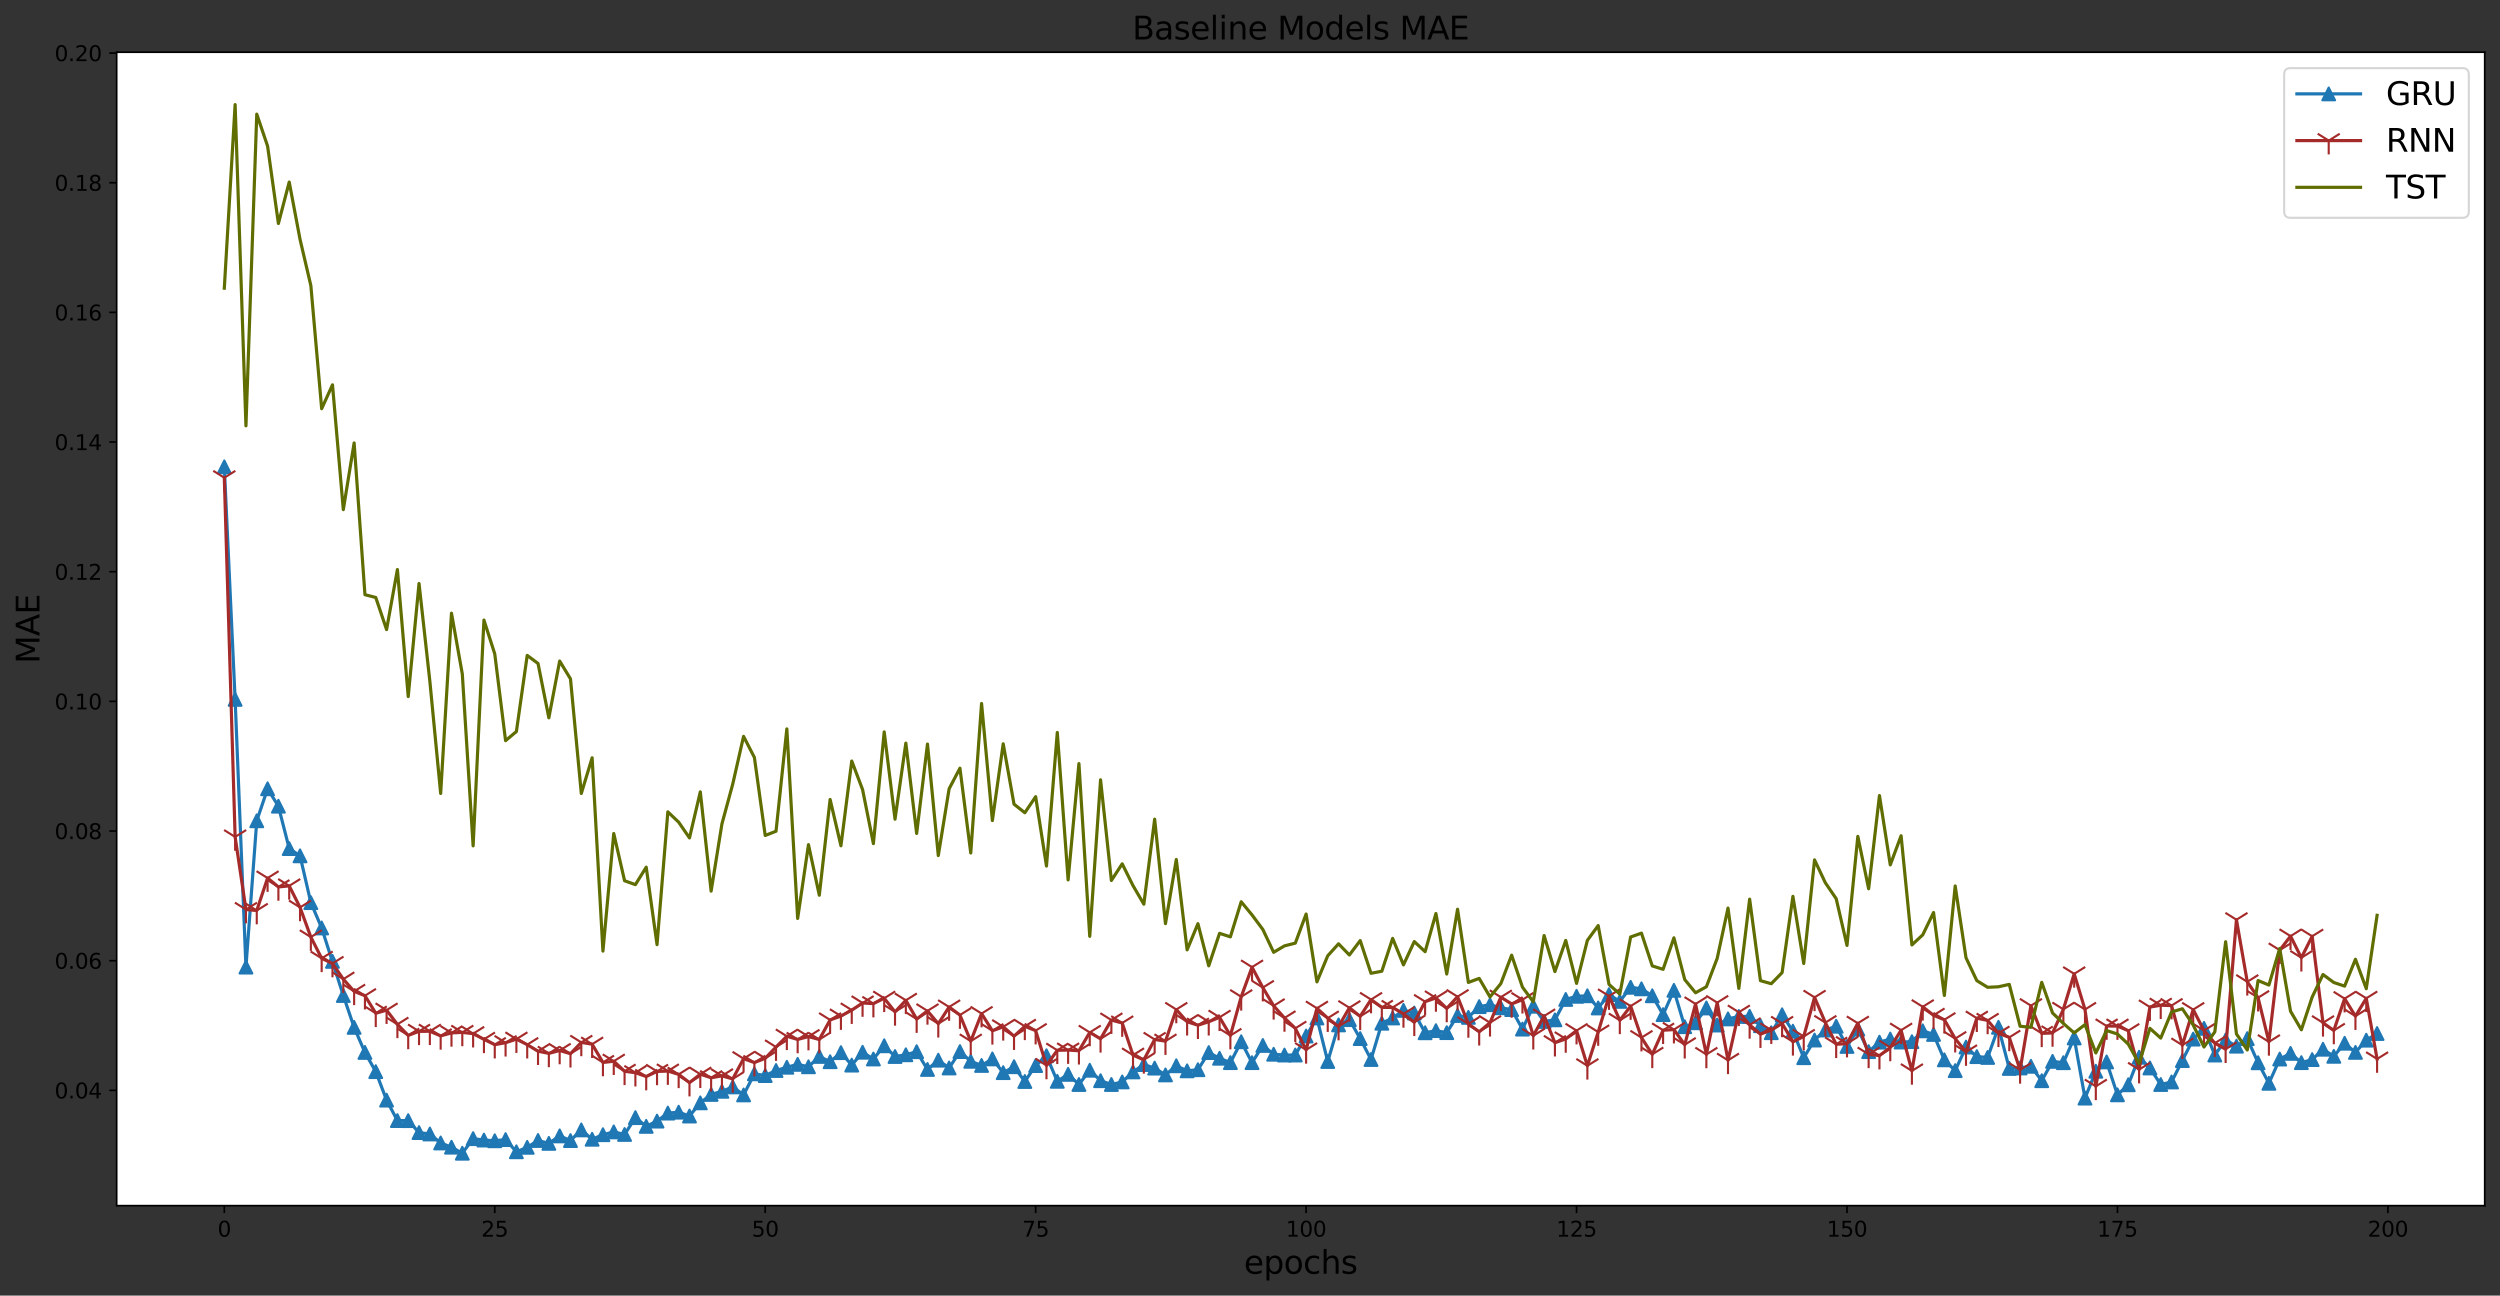 <?xml version="1.0" encoding="utf-8" standalone="no"?>
<!DOCTYPE svg PUBLIC "-//W3C//DTD SVG 1.1//EN"
  "http://www.w3.org/Graphics/SVG/1.1/DTD/svg11.dtd">
<svg xmlns:xlink="http://www.w3.org/1999/xlink" width="1178.183pt" height="610.593pt" viewBox="0 0 1178.183 610.593" xmlns="http://www.w3.org/2000/svg" version="1.1">
 <rect x="0" y="0" width="1178.183" height="610.593" fill="#333333" stroke="none"/>
 <defs>
  <style type="text/css">*{stroke-linejoin: round; stroke-linecap: butt}</style>
 </defs>
 <g id="figure_1">
  <g id="patch_1">
   <path d="M 0 610.593 
L 1178.183 610.593 
L 1178.183 0 
L 0 0 
L 0 610.593 
z
" style="fill: none"/>
  </g>
  <g id="axes_1">
   <g id="patch_2">
    <path d="M 54.983 568.198 
L 1170.983 568.198 
L 1170.983 24.598 
L 54.983 24.598 
z
" style="fill: #ffffff"/>
   </g>
   <g id="matplotlib.axis_1">
    <g id="xtick_1">
     <g id="line2d_1">
      <defs>
       <path id="mab97f3b402" d="M 0 0 
L 0 3.5 
" style="stroke: #000000; stroke-width: 0.8"/>
      </defs>
      <g>
       <use xlink:href="#mab97f3b402" x="105.71" y="568.198" style="stroke: #000000; stroke-width: 0.8"/>
      </g>
     </g>
     <g id="text_1">
      <!-- 0 -->
      <g transform="translate(102.529 582.796)scale(0.1 -0.1)">
       <defs>
        <path id="DejaVuSans-30" d="M 2034 4250 
Q 1547 4250 1301 3770 
Q 1056 3291 1056 2328 
Q 1056 1369 1301 889 
Q 1547 409 2034 409 
Q 2525 409 2770 889 
Q 3016 1369 3016 2328 
Q 3016 3291 2770 3770 
Q 2525 4250 2034 4250 
z
M 2034 4750 
Q 2819 4750 3233 4129 
Q 3647 3509 3647 2328 
Q 3647 1150 3233 529 
Q 2819 -91 2034 -91 
Q 1250 -91 836 529 
Q 422 1150 422 2328 
Q 422 3509 836 4129 
Q 1250 4750 2034 4750 
z
" transform="scale(0.016)"/>
       </defs>
       <use xlink:href="#DejaVuSans-30"/>
      </g>
     </g>
    </g>
    <g id="xtick_2">
     <g id="line2d_2">
      <g>
       <use xlink:href="#mab97f3b402" x="233.166" y="568.198" style="stroke: #000000; stroke-width: 0.8"/>
      </g>
     </g>
     <g id="text_2">
      <!-- 25 -->
      <g transform="translate(226.803 582.796)scale(0.1 -0.1)">
       <defs>
        <path id="DejaVuSans-32" d="M 1228 531 
L 3431 531 
L 3431 0 
L 469 0 
L 469 531 
Q 828 903 1448 1529 
Q 2069 2156 2228 2338 
Q 2531 2678 2651 2914 
Q 2772 3150 2772 3378 
Q 2772 3750 2511 3984 
Q 2250 4219 1831 4219 
Q 1534 4219 1204 4116 
Q 875 4013 500 3803 
L 500 4441 
Q 881 4594 1212 4672 
Q 1544 4750 1819 4750 
Q 2544 4750 2975 4387 
Q 3406 4025 3406 3419 
Q 3406 3131 3298 2873 
Q 3191 2616 2906 2266 
Q 2828 2175 2409 1742 
Q 1991 1309 1228 531 
z
" transform="scale(0.016)"/>
        <path id="DejaVuSans-35" d="M 691 4666 
L 3169 4666 
L 3169 4134 
L 1269 4134 
L 1269 2991 
Q 1406 3038 1543 3061 
Q 1681 3084 1819 3084 
Q 2600 3084 3056 2656 
Q 3513 2228 3513 1497 
Q 3513 744 3044 326 
Q 2575 -91 1722 -91 
Q 1428 -91 1123 -41 
Q 819 9 494 109 
L 494 744 
Q 775 591 1075 516 
Q 1375 441 1709 441 
Q 2250 441 2565 725 
Q 2881 1009 2881 1497 
Q 2881 1984 2565 2268 
Q 2250 2553 1709 2553 
Q 1456 2553 1204 2497 
Q 953 2441 691 2322 
L 691 4666 
z
" transform="scale(0.016)"/>
       </defs>
       <use xlink:href="#DejaVuSans-32"/>
       <use xlink:href="#DejaVuSans-35" x="63.623"/>
      </g>
     </g>
    </g>
    <g id="xtick_3">
     <g id="line2d_3">
      <g>
       <use xlink:href="#mab97f3b402" x="360.621" y="568.198" style="stroke: #000000; stroke-width: 0.8"/>
      </g>
     </g>
     <g id="text_3">
      <!-- 50 -->
      <g transform="translate(354.259 582.796)scale(0.1 -0.1)">
       <use xlink:href="#DejaVuSans-35"/>
       <use xlink:href="#DejaVuSans-30" x="63.623"/>
      </g>
     </g>
    </g>
    <g id="xtick_4">
     <g id="line2d_4">
      <g>
       <use xlink:href="#mab97f3b402" x="488.076" y="568.198" style="stroke: #000000; stroke-width: 0.8"/>
      </g>
     </g>
     <g id="text_4">
      <!-- 75 -->
      <g transform="translate(481.714 582.796)scale(0.1 -0.1)">
       <defs>
        <path id="DejaVuSans-37" d="M 525 4666 
L 3525 4666 
L 3525 4397 
L 1831 0 
L 1172 0 
L 2766 4134 
L 525 4134 
L 525 4666 
z
" transform="scale(0.016)"/>
       </defs>
       <use xlink:href="#DejaVuSans-37"/>
       <use xlink:href="#DejaVuSans-35" x="63.623"/>
      </g>
     </g>
    </g>
    <g id="xtick_5">
     <g id="line2d_5">
      <g>
       <use xlink:href="#mab97f3b402" x="615.532" y="568.198" style="stroke: #000000; stroke-width: 0.8"/>
      </g>
     </g>
     <g id="text_5">
      <!-- 100 -->
      <g transform="translate(605.988 582.796)scale(0.1 -0.1)">
       <defs>
        <path id="DejaVuSans-31" d="M 794 531 
L 1825 531 
L 1825 4091 
L 703 3866 
L 703 4441 
L 1819 4666 
L 2450 4666 
L 2450 531 
L 3481 531 
L 3481 0 
L 794 0 
L 794 531 
z
" transform="scale(0.016)"/>
       </defs>
       <use xlink:href="#DejaVuSans-31"/>
       <use xlink:href="#DejaVuSans-30" x="63.623"/>
       <use xlink:href="#DejaVuSans-30" x="127.246"/>
      </g>
     </g>
    </g>
    <g id="xtick_6">
     <g id="line2d_6">
      <g>
       <use xlink:href="#mab97f3b402" x="742.987" y="568.198" style="stroke: #000000; stroke-width: 0.8"/>
      </g>
     </g>
     <g id="text_6">
      <!-- 125 -->
      <g transform="translate(733.444 582.796)scale(0.1 -0.1)">
       <use xlink:href="#DejaVuSans-31"/>
       <use xlink:href="#DejaVuSans-32" x="63.623"/>
       <use xlink:href="#DejaVuSans-35" x="127.246"/>
      </g>
     </g>
    </g>
    <g id="xtick_7">
     <g id="line2d_7">
      <g>
       <use xlink:href="#mab97f3b402" x="870.443" y="568.198" style="stroke: #000000; stroke-width: 0.8"/>
      </g>
     </g>
     <g id="text_7">
      <!-- 150 -->
      <g transform="translate(860.899 582.796)scale(0.1 -0.1)">
       <use xlink:href="#DejaVuSans-31"/>
       <use xlink:href="#DejaVuSans-35" x="63.623"/>
       <use xlink:href="#DejaVuSans-30" x="127.246"/>
      </g>
     </g>
    </g>
    <g id="xtick_8">
     <g id="line2d_8">
      <g>
       <use xlink:href="#mab97f3b402" x="997.898" y="568.198" style="stroke: #000000; stroke-width: 0.8"/>
      </g>
     </g>
     <g id="text_8">
      <!-- 175 -->
      <g transform="translate(988.355 582.796)scale(0.1 -0.1)">
       <use xlink:href="#DejaVuSans-31"/>
       <use xlink:href="#DejaVuSans-37" x="63.623"/>
       <use xlink:href="#DejaVuSans-35" x="127.246"/>
      </g>
     </g>
    </g>
    <g id="xtick_9">
     <g id="line2d_9">
      <g>
       <use xlink:href="#mab97f3b402" x="1125.354" y="568.198" style="stroke: #000000; stroke-width: 0.8"/>
      </g>
     </g>
     <g id="text_9">
      <!-- 200 -->
      <g transform="translate(1115.81 582.796)scale(0.1 -0.1)">
       <use xlink:href="#DejaVuSans-32"/>
       <use xlink:href="#DejaVuSans-30" x="63.623"/>
       <use xlink:href="#DejaVuSans-30" x="127.246"/>
      </g>
     </g>
    </g>
    <g id="text_10">
     <!-- epochs -->
     <g transform="translate(586.234 600.273)scale(0.15 -0.15)">
      <defs>
       <path id="DejaVuSans-65" d="M 3597 1894 
L 3597 1613 
L 953 1613 
Q 991 1019 1311 708 
Q 1631 397 2203 397 
Q 2534 397 2845 478 
Q 3156 559 3463 722 
L 3463 178 
Q 3153 47 2828 -22 
Q 2503 -91 2169 -91 
Q 1331 -91 842 396 
Q 353 884 353 1716 
Q 353 2575 817 3079 
Q 1281 3584 2069 3584 
Q 2775 3584 3186 3129 
Q 3597 2675 3597 1894 
z
M 3022 2063 
Q 3016 2534 2758 2815 
Q 2500 3097 2075 3097 
Q 1594 3097 1305 2825 
Q 1016 2553 972 2059 
L 3022 2063 
z
" transform="scale(0.016)"/>
       <path id="DejaVuSans-70" d="M 1159 525 
L 1159 -1331 
L 581 -1331 
L 581 3500 
L 1159 3500 
L 1159 2969 
Q 1341 3281 1617 3432 
Q 1894 3584 2278 3584 
Q 2916 3584 3314 3078 
Q 3713 2572 3713 1747 
Q 3713 922 3314 415 
Q 2916 -91 2278 -91 
Q 1894 -91 1617 61 
Q 1341 213 1159 525 
z
M 3116 1747 
Q 3116 2381 2855 2742 
Q 2594 3103 2138 3103 
Q 1681 3103 1420 2742 
Q 1159 2381 1159 1747 
Q 1159 1113 1420 752 
Q 1681 391 2138 391 
Q 2594 391 2855 752 
Q 3116 1113 3116 1747 
z
" transform="scale(0.016)"/>
       <path id="DejaVuSans-6f" d="M 1959 3097 
Q 1497 3097 1228 2736 
Q 959 2375 959 1747 
Q 959 1119 1226 758 
Q 1494 397 1959 397 
Q 2419 397 2687 759 
Q 2956 1122 2956 1747 
Q 2956 2369 2687 2733 
Q 2419 3097 1959 3097 
z
M 1959 3584 
Q 2709 3584 3137 3096 
Q 3566 2609 3566 1747 
Q 3566 888 3137 398 
Q 2709 -91 1959 -91 
Q 1206 -91 779 398 
Q 353 888 353 1747 
Q 353 2609 779 3096 
Q 1206 3584 1959 3584 
z
" transform="scale(0.016)"/>
       <path id="DejaVuSans-63" d="M 3122 3366 
L 3122 2828 
Q 2878 2963 2633 3030 
Q 2388 3097 2138 3097 
Q 1578 3097 1268 2742 
Q 959 2388 959 1747 
Q 959 1106 1268 751 
Q 1578 397 2138 397 
Q 2388 397 2633 464 
Q 2878 531 3122 666 
L 3122 134 
Q 2881 22 2623 -34 
Q 2366 -91 2075 -91 
Q 1284 -91 818 406 
Q 353 903 353 1747 
Q 353 2603 823 3093 
Q 1294 3584 2113 3584 
Q 2378 3584 2631 3529 
Q 2884 3475 3122 3366 
z
" transform="scale(0.016)"/>
       <path id="DejaVuSans-68" d="M 3513 2113 
L 3513 0 
L 2938 0 
L 2938 2094 
Q 2938 2591 2744 2837 
Q 2550 3084 2163 3084 
Q 1697 3084 1428 2787 
Q 1159 2491 1159 1978 
L 1159 0 
L 581 0 
L 581 4863 
L 1159 4863 
L 1159 2956 
Q 1366 3272 1645 3428 
Q 1925 3584 2291 3584 
Q 2894 3584 3203 3211 
Q 3513 2838 3513 2113 
z
" transform="scale(0.016)"/>
       <path id="DejaVuSans-73" d="M 2834 3397 
L 2834 2853 
Q 2591 2978 2328 3040 
Q 2066 3103 1784 3103 
Q 1356 3103 1142 2972 
Q 928 2841 928 2578 
Q 928 2378 1081 2264 
Q 1234 2150 1697 2047 
L 1894 2003 
Q 2506 1872 2764 1633 
Q 3022 1394 3022 966 
Q 3022 478 2636 193 
Q 2250 -91 1575 -91 
Q 1294 -91 989 -36 
Q 684 19 347 128 
L 347 722 
Q 666 556 975 473 
Q 1284 391 1588 391 
Q 1994 391 2212 530 
Q 2431 669 2431 922 
Q 2431 1156 2273 1281 
Q 2116 1406 1581 1522 
L 1381 1569 
Q 847 1681 609 1914 
Q 372 2147 372 2553 
Q 372 3047 722 3315 
Q 1072 3584 1716 3584 
Q 2034 3584 2315 3537 
Q 2597 3491 2834 3397 
z
" transform="scale(0.016)"/>
      </defs>
      <use xlink:href="#DejaVuSans-65"/>
      <use xlink:href="#DejaVuSans-70" x="61.523"/>
      <use xlink:href="#DejaVuSans-6f" x="125"/>
      <use xlink:href="#DejaVuSans-63" x="186.182"/>
      <use xlink:href="#DejaVuSans-68" x="241.162"/>
      <use xlink:href="#DejaVuSans-73" x="304.541"/>
     </g>
    </g>
   </g>
   <g id="matplotlib.axis_2">
    <g id="ytick_1">
     <g id="line2d_10">
      <defs>
       <path id="m7c78228d5c" d="M 0 0 
L -3.5 0 
" style="stroke: #000000; stroke-width: 0.8"/>
      </defs>
      <g>
       <use xlink:href="#m7c78228d5c" x="54.983" y="513.856" style="stroke: #000000; stroke-width: 0.8"/>
      </g>
     </g>
     <g id="text_11">
      <!-- 0.04 -->
      <g transform="translate(25.717 517.655)scale(0.1 -0.1)">
       <defs>
        <path id="DejaVuSans-2e" d="M 684 794 
L 1344 794 
L 1344 0 
L 684 0 
L 684 794 
z
" transform="scale(0.016)"/>
        <path id="DejaVuSans-34" d="M 2419 4116 
L 825 1625 
L 2419 1625 
L 2419 4116 
z
M 2253 4666 
L 3047 4666 
L 3047 1625 
L 3713 1625 
L 3713 1100 
L 3047 1100 
L 3047 0 
L 2419 0 
L 2419 1100 
L 313 1100 
L 313 1709 
L 2253 4666 
z
" transform="scale(0.016)"/>
       </defs>
       <use xlink:href="#DejaVuSans-30"/>
       <use xlink:href="#DejaVuSans-2e" x="63.623"/>
       <use xlink:href="#DejaVuSans-30" x="95.41"/>
       <use xlink:href="#DejaVuSans-34" x="159.033"/>
      </g>
     </g>
    </g>
    <g id="ytick_2">
     <g id="line2d_11">
      <g>
       <use xlink:href="#m7c78228d5c" x="54.983" y="452.75" style="stroke: #000000; stroke-width: 0.8"/>
      </g>
     </g>
     <g id="text_12">
      <!-- 0.06 -->
      <g transform="translate(25.717 456.549)scale(0.1 -0.1)">
       <defs>
        <path id="DejaVuSans-36" d="M 2113 2584 
Q 1688 2584 1439 2293 
Q 1191 2003 1191 1497 
Q 1191 994 1439 701 
Q 1688 409 2113 409 
Q 2538 409 2786 701 
Q 3034 994 3034 1497 
Q 3034 2003 2786 2293 
Q 2538 2584 2113 2584 
z
M 3366 4563 
L 3366 3988 
Q 3128 4100 2886 4159 
Q 2644 4219 2406 4219 
Q 1781 4219 1451 3797 
Q 1122 3375 1075 2522 
Q 1259 2794 1537 2939 
Q 1816 3084 2150 3084 
Q 2853 3084 3261 2657 
Q 3669 2231 3669 1497 
Q 3669 778 3244 343 
Q 2819 -91 2113 -91 
Q 1303 -91 875 529 
Q 447 1150 447 2328 
Q 447 3434 972 4092 
Q 1497 4750 2381 4750 
Q 2619 4750 2861 4703 
Q 3103 4656 3366 4563 
z
" transform="scale(0.016)"/>
       </defs>
       <use xlink:href="#DejaVuSans-30"/>
       <use xlink:href="#DejaVuSans-2e" x="63.623"/>
       <use xlink:href="#DejaVuSans-30" x="95.41"/>
       <use xlink:href="#DejaVuSans-36" x="159.033"/>
      </g>
     </g>
    </g>
    <g id="ytick_3">
     <g id="line2d_12">
      <g>
       <use xlink:href="#m7c78228d5c" x="54.983" y="391.643" style="stroke: #000000; stroke-width: 0.8"/>
      </g>
     </g>
     <g id="text_13">
      <!-- 0.08 -->
      <g transform="translate(25.717 395.442)scale(0.1 -0.1)">
       <defs>
        <path id="DejaVuSans-38" d="M 2034 2216 
Q 1584 2216 1326 1975 
Q 1069 1734 1069 1313 
Q 1069 891 1326 650 
Q 1584 409 2034 409 
Q 2484 409 2743 651 
Q 3003 894 3003 1313 
Q 3003 1734 2745 1975 
Q 2488 2216 2034 2216 
z
M 1403 2484 
Q 997 2584 770 2862 
Q 544 3141 544 3541 
Q 544 4100 942 4425 
Q 1341 4750 2034 4750 
Q 2731 4750 3128 4425 
Q 3525 4100 3525 3541 
Q 3525 3141 3298 2862 
Q 3072 2584 2669 2484 
Q 3125 2378 3379 2068 
Q 3634 1759 3634 1313 
Q 3634 634 3220 271 
Q 2806 -91 2034 -91 
Q 1263 -91 848 271 
Q 434 634 434 1313 
Q 434 1759 690 2068 
Q 947 2378 1403 2484 
z
M 1172 3481 
Q 1172 3119 1398 2916 
Q 1625 2713 2034 2713 
Q 2441 2713 2670 2916 
Q 2900 3119 2900 3481 
Q 2900 3844 2670 4047 
Q 2441 4250 2034 4250 
Q 1625 4250 1398 4047 
Q 1172 3844 1172 3481 
z
" transform="scale(0.016)"/>
       </defs>
       <use xlink:href="#DejaVuSans-30"/>
       <use xlink:href="#DejaVuSans-2e" x="63.623"/>
       <use xlink:href="#DejaVuSans-30" x="95.41"/>
       <use xlink:href="#DejaVuSans-38" x="159.033"/>
      </g>
     </g>
    </g>
    <g id="ytick_4">
     <g id="line2d_13">
      <g>
       <use xlink:href="#m7c78228d5c" x="54.983" y="330.537" style="stroke: #000000; stroke-width: 0.8"/>
      </g>
     </g>
     <g id="text_14">
      <!-- 0.10 -->
      <g transform="translate(25.717 334.336)scale(0.1 -0.1)">
       <use xlink:href="#DejaVuSans-30"/>
       <use xlink:href="#DejaVuSans-2e" x="63.623"/>
       <use xlink:href="#DejaVuSans-31" x="95.41"/>
       <use xlink:href="#DejaVuSans-30" x="159.033"/>
      </g>
     </g>
    </g>
    <g id="ytick_5">
     <g id="line2d_14">
      <g>
       <use xlink:href="#m7c78228d5c" x="54.983" y="269.431" style="stroke: #000000; stroke-width: 0.8"/>
      </g>
     </g>
     <g id="text_15">
      <!-- 0.12 -->
      <g transform="translate(25.717 273.23)scale(0.1 -0.1)">
       <use xlink:href="#DejaVuSans-30"/>
       <use xlink:href="#DejaVuSans-2e" x="63.623"/>
       <use xlink:href="#DejaVuSans-31" x="95.41"/>
       <use xlink:href="#DejaVuSans-32" x="159.033"/>
      </g>
     </g>
    </g>
    <g id="ytick_6">
     <g id="line2d_15">
      <g>
       <use xlink:href="#m7c78228d5c" x="54.983" y="208.324" style="stroke: #000000; stroke-width: 0.8"/>
      </g>
     </g>
     <g id="text_16">
      <!-- 0.14 -->
      <g transform="translate(25.717 212.124)scale(0.1 -0.1)">
       <use xlink:href="#DejaVuSans-30"/>
       <use xlink:href="#DejaVuSans-2e" x="63.623"/>
       <use xlink:href="#DejaVuSans-31" x="95.41"/>
       <use xlink:href="#DejaVuSans-34" x="159.033"/>
      </g>
     </g>
    </g>
    <g id="ytick_7">
     <g id="line2d_16">
      <g>
       <use xlink:href="#m7c78228d5c" x="54.983" y="147.218" style="stroke: #000000; stroke-width: 0.8"/>
      </g>
     </g>
     <g id="text_17">
      <!-- 0.16 -->
      <g transform="translate(25.717 151.017)scale(0.1 -0.1)">
       <use xlink:href="#DejaVuSans-30"/>
       <use xlink:href="#DejaVuSans-2e" x="63.623"/>
       <use xlink:href="#DejaVuSans-31" x="95.41"/>
       <use xlink:href="#DejaVuSans-36" x="159.033"/>
      </g>
     </g>
    </g>
    <g id="ytick_8">
     <g id="line2d_17">
      <g>
       <use xlink:href="#m7c78228d5c" x="54.983" y="86.112" style="stroke: #000000; stroke-width: 0.8"/>
      </g>
     </g>
     <g id="text_18">
      <!-- 0.18 -->
      <g transform="translate(25.717 89.911)scale(0.1 -0.1)">
       <use xlink:href="#DejaVuSans-30"/>
       <use xlink:href="#DejaVuSans-2e" x="63.623"/>
       <use xlink:href="#DejaVuSans-31" x="95.41"/>
       <use xlink:href="#DejaVuSans-38" x="159.033"/>
      </g>
     </g>
    </g>
    <g id="ytick_9">
     <g id="line2d_18">
      <g>
       <use xlink:href="#m7c78228d5c" x="54.983" y="25.005" style="stroke: #000000; stroke-width: 0.8"/>
      </g>
     </g>
     <g id="text_19">
      <!-- 0.20 -->
      <g transform="translate(25.717 28.805)scale(0.1 -0.1)">
       <use xlink:href="#DejaVuSans-30"/>
       <use xlink:href="#DejaVuSans-2e" x="63.623"/>
       <use xlink:href="#DejaVuSans-32" x="95.41"/>
       <use xlink:href="#DejaVuSans-30" x="159.033"/>
      </g>
     </g>
    </g>
    <g id="text_20">
     <!-- MAE -->
     <g transform="translate(18.598 312.738)rotate(-90)scale(0.15 -0.15)">
      <defs>
       <path id="DejaVuSans-4d" d="M 628 4666 
L 1569 4666 
L 2759 1491 
L 3956 4666 
L 4897 4666 
L 4897 0 
L 4281 0 
L 4281 4097 
L 3078 897 
L 2444 897 
L 1241 4097 
L 1241 0 
L 628 0 
L 628 4666 
z
" transform="scale(0.016)"/>
       <path id="DejaVuSans-41" d="M 2188 4044 
L 1331 1722 
L 3047 1722 
L 2188 4044 
z
M 1831 4666 
L 2547 4666 
L 4325 0 
L 3669 0 
L 3244 1197 
L 1141 1197 
L 716 0 
L 50 0 
L 1831 4666 
z
" transform="scale(0.016)"/>
       <path id="DejaVuSans-45" d="M 628 4666 
L 3578 4666 
L 3578 4134 
L 1259 4134 
L 1259 2753 
L 3481 2753 
L 3481 2222 
L 1259 2222 
L 1259 531 
L 3634 531 
L 3634 0 
L 628 0 
L 628 4666 
z
" transform="scale(0.016)"/>
      </defs>
      <use xlink:href="#DejaVuSans-4d"/>
      <use xlink:href="#DejaVuSans-41" x="86.279"/>
      <use xlink:href="#DejaVuSans-45" x="154.688"/>
     </g>
    </g>
   </g>
   <g id="line2d_19">
    <path d="M 105.71 220 
L 110.808 329.581 
L 115.907 455.76 
L 121.005 386.815 
L 126.103 371.738 
L 131.201 379.936 
L 136.299 399.91 
L 141.398 403.334 
L 146.496 425.39 
L 151.594 437.319 
L 161.79 469.156 
L 166.889 484.173 
L 171.987 495.989 
L 177.085 505.035 
L 182.183 518.46 
L 187.282 528.092 
L 192.38 528.131 
L 197.478 533.756 
L 202.576 534.418 
L 207.674 538.642 
L 212.773 540.647 
L 217.871 543.489 
L 222.969 536.611 
L 228.067 537.276 
L 233.166 537.61 
L 238.264 537.064 
L 243.362 542.811 
L 248.46 540.707 
L 253.558 537.483 
L 258.657 538.837 
L 263.755 535.307 
L 268.853 537.515 
L 273.951 532.507 
L 279.05 536.904 
L 284.148 534.744 
L 289.246 533.434 
L 294.344 534.645 
L 299.442 526.705 
L 304.541 530.814 
L 309.639 528.345 
L 314.737 524.572 
L 319.835 524.144 
L 324.933 525.95 
L 330.032 519.752 
L 335.13 515.768 
L 340.228 514.311 
L 345.326 512.22 
L 350.425 516.009 
L 355.523 506.071 
L 360.621 506.878 
L 365.719 504.503 
L 370.817 502.97 
L 375.916 501.603 
L 381.014 502.747 
L 386.112 497.875 
L 391.21 500.356 
L 396.309 496.075 
L 401.407 501.948 
L 406.505 495.905 
L 411.603 499.079 
L 416.701 492.839 
L 421.8 497.905 
L 426.898 497.09 
L 431.996 495.629 
L 437.094 504.008 
L 442.192 499.633 
L 447.291 503.312 
L 452.389 495.575 
L 457.487 500.16 
L 462.585 502.117 
L 467.684 499.033 
L 472.782 505.516 
L 477.88 502.705 
L 482.978 509.677 
L 488.076 502.176 
L 493.175 497.548 
L 498.273 509.594 
L 503.371 506.314 
L 508.469 511.094 
L 513.568 504.38 
L 518.666 509.297 
L 523.764 511.086 
L 528.862 509.879 
L 533.96 505.148 
L 539.059 501.692 
L 544.157 503.372 
L 549.255 506.575 
L 554.353 502.271 
L 559.452 504.657 
L 564.55 504.126 
L 569.648 496.051 
L 574.746 498.731 
L 579.844 500.779 
L 584.943 490.951 
L 590.041 500.801 
L 595.139 492.702 
L 600.237 496.846 
L 605.335 497.213 
L 610.434 497.205 
L 615.532 488.25 
L 620.63 479.756 
L 625.728 500.252 
L 630.827 483.004 
L 635.925 480.522 
L 641.023 489.452 
L 646.121 499.303 
L 651.219 482.219 
L 656.318 479.752 
L 661.416 476.158 
L 666.514 477.406 
L 671.612 486.707 
L 676.711 485.721 
L 681.809 486.664 
L 686.907 478.591 
L 692.005 479.449 
L 697.103 474.389 
L 702.202 473.489 
L 707.3 474.93 
L 712.398 475.793 
L 717.496 484.977 
L 722.595 474.22 
L 727.693 481.388 
L 732.791 480.618 
L 737.889 471.007 
L 742.987 469.544 
L 748.086 469.291 
L 753.184 475.016 
L 758.282 468.735 
L 763.38 471.911 
L 768.478 465.284 
L 773.577 466.005 
L 778.675 469.287 
L 783.773 478.157 
L 788.871 466.714 
L 793.97 483.865 
L 799.068 482.02 
L 804.166 475.023 
L 809.264 483.085 
L 814.362 480.17 
L 819.461 479.011 
L 824.559 478.971 
L 829.657 483.375 
L 834.755 486.686 
L 839.854 478.237 
L 844.952 485.96 
L 850.05 498.475 
L 855.148 490.137 
L 860.246 485.43 
L 865.345 483.647 
L 870.443 493.164 
L 875.541 485 
L 880.639 495.606 
L 885.737 491.134 
L 890.836 489.682 
L 895.934 491.082 
L 901.032 490.911 
L 906.13 485.806 
L 911.229 487.488 
L 916.327 499.479 
L 921.425 504.553 
L 926.523 493.451 
L 931.621 497.956 
L 936.72 498.334 
L 941.818 484.139 
L 946.916 503.522 
L 952.014 503.313 
L 957.113 502.507 
L 962.211 509.306 
L 967.309 500.202 
L 972.407 500.816 
L 977.505 489.162 
L 982.604 517.514 
L 987.702 504.842 
L 992.8 500.454 
L 997.898 515.954 
L 1002.997 511.213 
L 1008.095 498.246 
L 1013.193 503.292 
L 1018.291 511.11 
L 1023.389 509.901 
L 1033.586 489.692 
L 1038.684 484.631 
L 1043.782 497.2 
L 1048.88 490.13 
L 1053.979 493.032 
L 1059.077 489.471 
L 1064.175 500.84 
L 1069.273 510.535 
L 1074.372 499.101 
L 1079.47 496.434 
L 1084.568 500.784 
L 1089.666 499.362 
L 1094.764 494.476 
L 1099.863 497.817 
L 1104.961 491.664 
L 1110.059 495.965 
L 1115.157 490.209 
L 1120.256 487.075 
L 1120.256 487.075 
" clip-path="url(#pd3e25027a5)" style="fill: none; stroke: #1f77b4; stroke-width: 1.5; stroke-linecap: square"/>
    <defs>
     <path id="m4568efa96f" d="M 0 -3 
L -3 3 
L 3 3 
z
" style="stroke: #1f77b4; stroke-linejoin: miter"/>
    </defs>
    <g clip-path="url(#pd3e25027a5)">
     <use xlink:href="#m4568efa96f" x="105.71" y="220" style="fill: #1f77b4; stroke: #1f77b4; stroke-linejoin: miter"/>
     <use xlink:href="#m4568efa96f" x="110.808" y="329.581" style="fill: #1f77b4; stroke: #1f77b4; stroke-linejoin: miter"/>
     <use xlink:href="#m4568efa96f" x="115.907" y="455.76" style="fill: #1f77b4; stroke: #1f77b4; stroke-linejoin: miter"/>
     <use xlink:href="#m4568efa96f" x="121.005" y="386.815" style="fill: #1f77b4; stroke: #1f77b4; stroke-linejoin: miter"/>
     <use xlink:href="#m4568efa96f" x="126.103" y="371.738" style="fill: #1f77b4; stroke: #1f77b4; stroke-linejoin: miter"/>
     <use xlink:href="#m4568efa96f" x="131.201" y="379.936" style="fill: #1f77b4; stroke: #1f77b4; stroke-linejoin: miter"/>
     <use xlink:href="#m4568efa96f" x="136.299" y="399.91" style="fill: #1f77b4; stroke: #1f77b4; stroke-linejoin: miter"/>
     <use xlink:href="#m4568efa96f" x="141.398" y="403.334" style="fill: #1f77b4; stroke: #1f77b4; stroke-linejoin: miter"/>
     <use xlink:href="#m4568efa96f" x="146.496" y="425.39" style="fill: #1f77b4; stroke: #1f77b4; stroke-linejoin: miter"/>
     <use xlink:href="#m4568efa96f" x="151.594" y="437.319" style="fill: #1f77b4; stroke: #1f77b4; stroke-linejoin: miter"/>
     <use xlink:href="#m4568efa96f" x="156.692" y="453.063" style="fill: #1f77b4; stroke: #1f77b4; stroke-linejoin: miter"/>
     <use xlink:href="#m4568efa96f" x="161.79" y="469.156" style="fill: #1f77b4; stroke: #1f77b4; stroke-linejoin: miter"/>
     <use xlink:href="#m4568efa96f" x="166.889" y="484.173" style="fill: #1f77b4; stroke: #1f77b4; stroke-linejoin: miter"/>
     <use xlink:href="#m4568efa96f" x="171.987" y="495.989" style="fill: #1f77b4; stroke: #1f77b4; stroke-linejoin: miter"/>
     <use xlink:href="#m4568efa96f" x="177.085" y="505.035" style="fill: #1f77b4; stroke: #1f77b4; stroke-linejoin: miter"/>
     <use xlink:href="#m4568efa96f" x="182.183" y="518.46" style="fill: #1f77b4; stroke: #1f77b4; stroke-linejoin: miter"/>
     <use xlink:href="#m4568efa96f" x="187.282" y="528.092" style="fill: #1f77b4; stroke: #1f77b4; stroke-linejoin: miter"/>
     <use xlink:href="#m4568efa96f" x="192.38" y="528.131" style="fill: #1f77b4; stroke: #1f77b4; stroke-linejoin: miter"/>
     <use xlink:href="#m4568efa96f" x="197.478" y="533.756" style="fill: #1f77b4; stroke: #1f77b4; stroke-linejoin: miter"/>
     <use xlink:href="#m4568efa96f" x="202.576" y="534.418" style="fill: #1f77b4; stroke: #1f77b4; stroke-linejoin: miter"/>
     <use xlink:href="#m4568efa96f" x="207.674" y="538.642" style="fill: #1f77b4; stroke: #1f77b4; stroke-linejoin: miter"/>
     <use xlink:href="#m4568efa96f" x="212.773" y="540.647" style="fill: #1f77b4; stroke: #1f77b4; stroke-linejoin: miter"/>
     <use xlink:href="#m4568efa96f" x="217.871" y="543.489" style="fill: #1f77b4; stroke: #1f77b4; stroke-linejoin: miter"/>
     <use xlink:href="#m4568efa96f" x="222.969" y="536.611" style="fill: #1f77b4; stroke: #1f77b4; stroke-linejoin: miter"/>
     <use xlink:href="#m4568efa96f" x="228.067" y="537.276" style="fill: #1f77b4; stroke: #1f77b4; stroke-linejoin: miter"/>
     <use xlink:href="#m4568efa96f" x="233.166" y="537.61" style="fill: #1f77b4; stroke: #1f77b4; stroke-linejoin: miter"/>
     <use xlink:href="#m4568efa96f" x="238.264" y="537.064" style="fill: #1f77b4; stroke: #1f77b4; stroke-linejoin: miter"/>
     <use xlink:href="#m4568efa96f" x="243.362" y="542.811" style="fill: #1f77b4; stroke: #1f77b4; stroke-linejoin: miter"/>
     <use xlink:href="#m4568efa96f" x="248.46" y="540.707" style="fill: #1f77b4; stroke: #1f77b4; stroke-linejoin: miter"/>
     <use xlink:href="#m4568efa96f" x="253.558" y="537.483" style="fill: #1f77b4; stroke: #1f77b4; stroke-linejoin: miter"/>
     <use xlink:href="#m4568efa96f" x="258.657" y="538.837" style="fill: #1f77b4; stroke: #1f77b4; stroke-linejoin: miter"/>
     <use xlink:href="#m4568efa96f" x="263.755" y="535.307" style="fill: #1f77b4; stroke: #1f77b4; stroke-linejoin: miter"/>
     <use xlink:href="#m4568efa96f" x="268.853" y="537.515" style="fill: #1f77b4; stroke: #1f77b4; stroke-linejoin: miter"/>
     <use xlink:href="#m4568efa96f" x="273.951" y="532.507" style="fill: #1f77b4; stroke: #1f77b4; stroke-linejoin: miter"/>
     <use xlink:href="#m4568efa96f" x="279.05" y="536.904" style="fill: #1f77b4; stroke: #1f77b4; stroke-linejoin: miter"/>
     <use xlink:href="#m4568efa96f" x="284.148" y="534.744" style="fill: #1f77b4; stroke: #1f77b4; stroke-linejoin: miter"/>
     <use xlink:href="#m4568efa96f" x="289.246" y="533.434" style="fill: #1f77b4; stroke: #1f77b4; stroke-linejoin: miter"/>
     <use xlink:href="#m4568efa96f" x="294.344" y="534.645" style="fill: #1f77b4; stroke: #1f77b4; stroke-linejoin: miter"/>
     <use xlink:href="#m4568efa96f" x="299.442" y="526.705" style="fill: #1f77b4; stroke: #1f77b4; stroke-linejoin: miter"/>
     <use xlink:href="#m4568efa96f" x="304.541" y="530.814" style="fill: #1f77b4; stroke: #1f77b4; stroke-linejoin: miter"/>
     <use xlink:href="#m4568efa96f" x="309.639" y="528.345" style="fill: #1f77b4; stroke: #1f77b4; stroke-linejoin: miter"/>
     <use xlink:href="#m4568efa96f" x="314.737" y="524.572" style="fill: #1f77b4; stroke: #1f77b4; stroke-linejoin: miter"/>
     <use xlink:href="#m4568efa96f" x="319.835" y="524.144" style="fill: #1f77b4; stroke: #1f77b4; stroke-linejoin: miter"/>
     <use xlink:href="#m4568efa96f" x="324.933" y="525.95" style="fill: #1f77b4; stroke: #1f77b4; stroke-linejoin: miter"/>
     <use xlink:href="#m4568efa96f" x="330.032" y="519.752" style="fill: #1f77b4; stroke: #1f77b4; stroke-linejoin: miter"/>
     <use xlink:href="#m4568efa96f" x="335.13" y="515.768" style="fill: #1f77b4; stroke: #1f77b4; stroke-linejoin: miter"/>
     <use xlink:href="#m4568efa96f" x="340.228" y="514.311" style="fill: #1f77b4; stroke: #1f77b4; stroke-linejoin: miter"/>
     <use xlink:href="#m4568efa96f" x="345.326" y="512.22" style="fill: #1f77b4; stroke: #1f77b4; stroke-linejoin: miter"/>
     <use xlink:href="#m4568efa96f" x="350.425" y="516.009" style="fill: #1f77b4; stroke: #1f77b4; stroke-linejoin: miter"/>
     <use xlink:href="#m4568efa96f" x="355.523" y="506.071" style="fill: #1f77b4; stroke: #1f77b4; stroke-linejoin: miter"/>
     <use xlink:href="#m4568efa96f" x="360.621" y="506.878" style="fill: #1f77b4; stroke: #1f77b4; stroke-linejoin: miter"/>
     <use xlink:href="#m4568efa96f" x="365.719" y="504.503" style="fill: #1f77b4; stroke: #1f77b4; stroke-linejoin: miter"/>
     <use xlink:href="#m4568efa96f" x="370.817" y="502.97" style="fill: #1f77b4; stroke: #1f77b4; stroke-linejoin: miter"/>
     <use xlink:href="#m4568efa96f" x="375.916" y="501.603" style="fill: #1f77b4; stroke: #1f77b4; stroke-linejoin: miter"/>
     <use xlink:href="#m4568efa96f" x="381.014" y="502.747" style="fill: #1f77b4; stroke: #1f77b4; stroke-linejoin: miter"/>
     <use xlink:href="#m4568efa96f" x="386.112" y="497.875" style="fill: #1f77b4; stroke: #1f77b4; stroke-linejoin: miter"/>
     <use xlink:href="#m4568efa96f" x="391.21" y="500.356" style="fill: #1f77b4; stroke: #1f77b4; stroke-linejoin: miter"/>
     <use xlink:href="#m4568efa96f" x="396.309" y="496.075" style="fill: #1f77b4; stroke: #1f77b4; stroke-linejoin: miter"/>
     <use xlink:href="#m4568efa96f" x="401.407" y="501.948" style="fill: #1f77b4; stroke: #1f77b4; stroke-linejoin: miter"/>
     <use xlink:href="#m4568efa96f" x="406.505" y="495.905" style="fill: #1f77b4; stroke: #1f77b4; stroke-linejoin: miter"/>
     <use xlink:href="#m4568efa96f" x="411.603" y="499.079" style="fill: #1f77b4; stroke: #1f77b4; stroke-linejoin: miter"/>
     <use xlink:href="#m4568efa96f" x="416.701" y="492.839" style="fill: #1f77b4; stroke: #1f77b4; stroke-linejoin: miter"/>
     <use xlink:href="#m4568efa96f" x="421.8" y="497.905" style="fill: #1f77b4; stroke: #1f77b4; stroke-linejoin: miter"/>
     <use xlink:href="#m4568efa96f" x="426.898" y="497.09" style="fill: #1f77b4; stroke: #1f77b4; stroke-linejoin: miter"/>
     <use xlink:href="#m4568efa96f" x="431.996" y="495.629" style="fill: #1f77b4; stroke: #1f77b4; stroke-linejoin: miter"/>
     <use xlink:href="#m4568efa96f" x="437.094" y="504.008" style="fill: #1f77b4; stroke: #1f77b4; stroke-linejoin: miter"/>
     <use xlink:href="#m4568efa96f" x="442.192" y="499.633" style="fill: #1f77b4; stroke: #1f77b4; stroke-linejoin: miter"/>
     <use xlink:href="#m4568efa96f" x="447.291" y="503.312" style="fill: #1f77b4; stroke: #1f77b4; stroke-linejoin: miter"/>
     <use xlink:href="#m4568efa96f" x="452.389" y="495.575" style="fill: #1f77b4; stroke: #1f77b4; stroke-linejoin: miter"/>
     <use xlink:href="#m4568efa96f" x="457.487" y="500.16" style="fill: #1f77b4; stroke: #1f77b4; stroke-linejoin: miter"/>
     <use xlink:href="#m4568efa96f" x="462.585" y="502.117" style="fill: #1f77b4; stroke: #1f77b4; stroke-linejoin: miter"/>
     <use xlink:href="#m4568efa96f" x="467.684" y="499.033" style="fill: #1f77b4; stroke: #1f77b4; stroke-linejoin: miter"/>
     <use xlink:href="#m4568efa96f" x="472.782" y="505.516" style="fill: #1f77b4; stroke: #1f77b4; stroke-linejoin: miter"/>
     <use xlink:href="#m4568efa96f" x="477.88" y="502.705" style="fill: #1f77b4; stroke: #1f77b4; stroke-linejoin: miter"/>
     <use xlink:href="#m4568efa96f" x="482.978" y="509.677" style="fill: #1f77b4; stroke: #1f77b4; stroke-linejoin: miter"/>
     <use xlink:href="#m4568efa96f" x="488.076" y="502.176" style="fill: #1f77b4; stroke: #1f77b4; stroke-linejoin: miter"/>
     <use xlink:href="#m4568efa96f" x="493.175" y="497.548" style="fill: #1f77b4; stroke: #1f77b4; stroke-linejoin: miter"/>
     <use xlink:href="#m4568efa96f" x="498.273" y="509.594" style="fill: #1f77b4; stroke: #1f77b4; stroke-linejoin: miter"/>
     <use xlink:href="#m4568efa96f" x="503.371" y="506.314" style="fill: #1f77b4; stroke: #1f77b4; stroke-linejoin: miter"/>
     <use xlink:href="#m4568efa96f" x="508.469" y="511.094" style="fill: #1f77b4; stroke: #1f77b4; stroke-linejoin: miter"/>
     <use xlink:href="#m4568efa96f" x="513.568" y="504.38" style="fill: #1f77b4; stroke: #1f77b4; stroke-linejoin: miter"/>
     <use xlink:href="#m4568efa96f" x="518.666" y="509.297" style="fill: #1f77b4; stroke: #1f77b4; stroke-linejoin: miter"/>
     <use xlink:href="#m4568efa96f" x="523.764" y="511.086" style="fill: #1f77b4; stroke: #1f77b4; stroke-linejoin: miter"/>
     <use xlink:href="#m4568efa96f" x="528.862" y="509.879" style="fill: #1f77b4; stroke: #1f77b4; stroke-linejoin: miter"/>
     <use xlink:href="#m4568efa96f" x="533.96" y="505.148" style="fill: #1f77b4; stroke: #1f77b4; stroke-linejoin: miter"/>
     <use xlink:href="#m4568efa96f" x="539.059" y="501.692" style="fill: #1f77b4; stroke: #1f77b4; stroke-linejoin: miter"/>
     <use xlink:href="#m4568efa96f" x="544.157" y="503.372" style="fill: #1f77b4; stroke: #1f77b4; stroke-linejoin: miter"/>
     <use xlink:href="#m4568efa96f" x="549.255" y="506.575" style="fill: #1f77b4; stroke: #1f77b4; stroke-linejoin: miter"/>
     <use xlink:href="#m4568efa96f" x="554.353" y="502.271" style="fill: #1f77b4; stroke: #1f77b4; stroke-linejoin: miter"/>
     <use xlink:href="#m4568efa96f" x="559.452" y="504.657" style="fill: #1f77b4; stroke: #1f77b4; stroke-linejoin: miter"/>
     <use xlink:href="#m4568efa96f" x="564.55" y="504.126" style="fill: #1f77b4; stroke: #1f77b4; stroke-linejoin: miter"/>
     <use xlink:href="#m4568efa96f" x="569.648" y="496.051" style="fill: #1f77b4; stroke: #1f77b4; stroke-linejoin: miter"/>
     <use xlink:href="#m4568efa96f" x="574.746" y="498.731" style="fill: #1f77b4; stroke: #1f77b4; stroke-linejoin: miter"/>
     <use xlink:href="#m4568efa96f" x="579.844" y="500.779" style="fill: #1f77b4; stroke: #1f77b4; stroke-linejoin: miter"/>
     <use xlink:href="#m4568efa96f" x="584.943" y="490.951" style="fill: #1f77b4; stroke: #1f77b4; stroke-linejoin: miter"/>
     <use xlink:href="#m4568efa96f" x="590.041" y="500.801" style="fill: #1f77b4; stroke: #1f77b4; stroke-linejoin: miter"/>
     <use xlink:href="#m4568efa96f" x="595.139" y="492.702" style="fill: #1f77b4; stroke: #1f77b4; stroke-linejoin: miter"/>
     <use xlink:href="#m4568efa96f" x="600.237" y="496.846" style="fill: #1f77b4; stroke: #1f77b4; stroke-linejoin: miter"/>
     <use xlink:href="#m4568efa96f" x="605.335" y="497.213" style="fill: #1f77b4; stroke: #1f77b4; stroke-linejoin: miter"/>
     <use xlink:href="#m4568efa96f" x="610.434" y="497.205" style="fill: #1f77b4; stroke: #1f77b4; stroke-linejoin: miter"/>
     <use xlink:href="#m4568efa96f" x="615.532" y="488.25" style="fill: #1f77b4; stroke: #1f77b4; stroke-linejoin: miter"/>
     <use xlink:href="#m4568efa96f" x="620.63" y="479.756" style="fill: #1f77b4; stroke: #1f77b4; stroke-linejoin: miter"/>
     <use xlink:href="#m4568efa96f" x="625.728" y="500.252" style="fill: #1f77b4; stroke: #1f77b4; stroke-linejoin: miter"/>
     <use xlink:href="#m4568efa96f" x="630.827" y="483.004" style="fill: #1f77b4; stroke: #1f77b4; stroke-linejoin: miter"/>
     <use xlink:href="#m4568efa96f" x="635.925" y="480.522" style="fill: #1f77b4; stroke: #1f77b4; stroke-linejoin: miter"/>
     <use xlink:href="#m4568efa96f" x="641.023" y="489.452" style="fill: #1f77b4; stroke: #1f77b4; stroke-linejoin: miter"/>
     <use xlink:href="#m4568efa96f" x="646.121" y="499.303" style="fill: #1f77b4; stroke: #1f77b4; stroke-linejoin: miter"/>
     <use xlink:href="#m4568efa96f" x="651.219" y="482.219" style="fill: #1f77b4; stroke: #1f77b4; stroke-linejoin: miter"/>
     <use xlink:href="#m4568efa96f" x="656.318" y="479.752" style="fill: #1f77b4; stroke: #1f77b4; stroke-linejoin: miter"/>
     <use xlink:href="#m4568efa96f" x="661.416" y="476.158" style="fill: #1f77b4; stroke: #1f77b4; stroke-linejoin: miter"/>
     <use xlink:href="#m4568efa96f" x="666.514" y="477.406" style="fill: #1f77b4; stroke: #1f77b4; stroke-linejoin: miter"/>
     <use xlink:href="#m4568efa96f" x="671.612" y="486.707" style="fill: #1f77b4; stroke: #1f77b4; stroke-linejoin: miter"/>
     <use xlink:href="#m4568efa96f" x="676.711" y="485.721" style="fill: #1f77b4; stroke: #1f77b4; stroke-linejoin: miter"/>
     <use xlink:href="#m4568efa96f" x="681.809" y="486.664" style="fill: #1f77b4; stroke: #1f77b4; stroke-linejoin: miter"/>
     <use xlink:href="#m4568efa96f" x="686.907" y="478.591" style="fill: #1f77b4; stroke: #1f77b4; stroke-linejoin: miter"/>
     <use xlink:href="#m4568efa96f" x="692.005" y="479.449" style="fill: #1f77b4; stroke: #1f77b4; stroke-linejoin: miter"/>
     <use xlink:href="#m4568efa96f" x="697.103" y="474.389" style="fill: #1f77b4; stroke: #1f77b4; stroke-linejoin: miter"/>
     <use xlink:href="#m4568efa96f" x="702.202" y="473.489" style="fill: #1f77b4; stroke: #1f77b4; stroke-linejoin: miter"/>
     <use xlink:href="#m4568efa96f" x="707.3" y="474.93" style="fill: #1f77b4; stroke: #1f77b4; stroke-linejoin: miter"/>
     <use xlink:href="#m4568efa96f" x="712.398" y="475.793" style="fill: #1f77b4; stroke: #1f77b4; stroke-linejoin: miter"/>
     <use xlink:href="#m4568efa96f" x="717.496" y="484.977" style="fill: #1f77b4; stroke: #1f77b4; stroke-linejoin: miter"/>
     <use xlink:href="#m4568efa96f" x="722.595" y="474.22" style="fill: #1f77b4; stroke: #1f77b4; stroke-linejoin: miter"/>
     <use xlink:href="#m4568efa96f" x="727.693" y="481.388" style="fill: #1f77b4; stroke: #1f77b4; stroke-linejoin: miter"/>
     <use xlink:href="#m4568efa96f" x="732.791" y="480.618" style="fill: #1f77b4; stroke: #1f77b4; stroke-linejoin: miter"/>
     <use xlink:href="#m4568efa96f" x="737.889" y="471.007" style="fill: #1f77b4; stroke: #1f77b4; stroke-linejoin: miter"/>
     <use xlink:href="#m4568efa96f" x="742.987" y="469.544" style="fill: #1f77b4; stroke: #1f77b4; stroke-linejoin: miter"/>
     <use xlink:href="#m4568efa96f" x="748.086" y="469.291" style="fill: #1f77b4; stroke: #1f77b4; stroke-linejoin: miter"/>
     <use xlink:href="#m4568efa96f" x="753.184" y="475.016" style="fill: #1f77b4; stroke: #1f77b4; stroke-linejoin: miter"/>
     <use xlink:href="#m4568efa96f" x="758.282" y="468.735" style="fill: #1f77b4; stroke: #1f77b4; stroke-linejoin: miter"/>
     <use xlink:href="#m4568efa96f" x="763.38" y="471.911" style="fill: #1f77b4; stroke: #1f77b4; stroke-linejoin: miter"/>
     <use xlink:href="#m4568efa96f" x="768.478" y="465.284" style="fill: #1f77b4; stroke: #1f77b4; stroke-linejoin: miter"/>
     <use xlink:href="#m4568efa96f" x="773.577" y="466.005" style="fill: #1f77b4; stroke: #1f77b4; stroke-linejoin: miter"/>
     <use xlink:href="#m4568efa96f" x="778.675" y="469.287" style="fill: #1f77b4; stroke: #1f77b4; stroke-linejoin: miter"/>
     <use xlink:href="#m4568efa96f" x="783.773" y="478.157" style="fill: #1f77b4; stroke: #1f77b4; stroke-linejoin: miter"/>
     <use xlink:href="#m4568efa96f" x="788.871" y="466.714" style="fill: #1f77b4; stroke: #1f77b4; stroke-linejoin: miter"/>
     <use xlink:href="#m4568efa96f" x="793.97" y="483.865" style="fill: #1f77b4; stroke: #1f77b4; stroke-linejoin: miter"/>
     <use xlink:href="#m4568efa96f" x="799.068" y="482.02" style="fill: #1f77b4; stroke: #1f77b4; stroke-linejoin: miter"/>
     <use xlink:href="#m4568efa96f" x="804.166" y="475.023" style="fill: #1f77b4; stroke: #1f77b4; stroke-linejoin: miter"/>
     <use xlink:href="#m4568efa96f" x="809.264" y="483.085" style="fill: #1f77b4; stroke: #1f77b4; stroke-linejoin: miter"/>
     <use xlink:href="#m4568efa96f" x="814.362" y="480.17" style="fill: #1f77b4; stroke: #1f77b4; stroke-linejoin: miter"/>
     <use xlink:href="#m4568efa96f" x="819.461" y="479.011" style="fill: #1f77b4; stroke: #1f77b4; stroke-linejoin: miter"/>
     <use xlink:href="#m4568efa96f" x="824.559" y="478.971" style="fill: #1f77b4; stroke: #1f77b4; stroke-linejoin: miter"/>
     <use xlink:href="#m4568efa96f" x="829.657" y="483.375" style="fill: #1f77b4; stroke: #1f77b4; stroke-linejoin: miter"/>
     <use xlink:href="#m4568efa96f" x="834.755" y="486.686" style="fill: #1f77b4; stroke: #1f77b4; stroke-linejoin: miter"/>
     <use xlink:href="#m4568efa96f" x="839.854" y="478.237" style="fill: #1f77b4; stroke: #1f77b4; stroke-linejoin: miter"/>
     <use xlink:href="#m4568efa96f" x="844.952" y="485.96" style="fill: #1f77b4; stroke: #1f77b4; stroke-linejoin: miter"/>
     <use xlink:href="#m4568efa96f" x="850.05" y="498.475" style="fill: #1f77b4; stroke: #1f77b4; stroke-linejoin: miter"/>
     <use xlink:href="#m4568efa96f" x="855.148" y="490.137" style="fill: #1f77b4; stroke: #1f77b4; stroke-linejoin: miter"/>
     <use xlink:href="#m4568efa96f" x="860.246" y="485.43" style="fill: #1f77b4; stroke: #1f77b4; stroke-linejoin: miter"/>
     <use xlink:href="#m4568efa96f" x="865.345" y="483.647" style="fill: #1f77b4; stroke: #1f77b4; stroke-linejoin: miter"/>
     <use xlink:href="#m4568efa96f" x="870.443" y="493.164" style="fill: #1f77b4; stroke: #1f77b4; stroke-linejoin: miter"/>
     <use xlink:href="#m4568efa96f" x="875.541" y="485" style="fill: #1f77b4; stroke: #1f77b4; stroke-linejoin: miter"/>
     <use xlink:href="#m4568efa96f" x="880.639" y="495.606" style="fill: #1f77b4; stroke: #1f77b4; stroke-linejoin: miter"/>
     <use xlink:href="#m4568efa96f" x="885.737" y="491.134" style="fill: #1f77b4; stroke: #1f77b4; stroke-linejoin: miter"/>
     <use xlink:href="#m4568efa96f" x="890.836" y="489.682" style="fill: #1f77b4; stroke: #1f77b4; stroke-linejoin: miter"/>
     <use xlink:href="#m4568efa96f" x="895.934" y="491.082" style="fill: #1f77b4; stroke: #1f77b4; stroke-linejoin: miter"/>
     <use xlink:href="#m4568efa96f" x="901.032" y="490.911" style="fill: #1f77b4; stroke: #1f77b4; stroke-linejoin: miter"/>
     <use xlink:href="#m4568efa96f" x="906.13" y="485.806" style="fill: #1f77b4; stroke: #1f77b4; stroke-linejoin: miter"/>
     <use xlink:href="#m4568efa96f" x="911.229" y="487.488" style="fill: #1f77b4; stroke: #1f77b4; stroke-linejoin: miter"/>
     <use xlink:href="#m4568efa96f" x="916.327" y="499.479" style="fill: #1f77b4; stroke: #1f77b4; stroke-linejoin: miter"/>
     <use xlink:href="#m4568efa96f" x="921.425" y="504.553" style="fill: #1f77b4; stroke: #1f77b4; stroke-linejoin: miter"/>
     <use xlink:href="#m4568efa96f" x="926.523" y="493.451" style="fill: #1f77b4; stroke: #1f77b4; stroke-linejoin: miter"/>
     <use xlink:href="#m4568efa96f" x="931.621" y="497.956" style="fill: #1f77b4; stroke: #1f77b4; stroke-linejoin: miter"/>
     <use xlink:href="#m4568efa96f" x="936.72" y="498.334" style="fill: #1f77b4; stroke: #1f77b4; stroke-linejoin: miter"/>
     <use xlink:href="#m4568efa96f" x="941.818" y="484.139" style="fill: #1f77b4; stroke: #1f77b4; stroke-linejoin: miter"/>
     <use xlink:href="#m4568efa96f" x="946.916" y="503.522" style="fill: #1f77b4; stroke: #1f77b4; stroke-linejoin: miter"/>
     <use xlink:href="#m4568efa96f" x="952.014" y="503.313" style="fill: #1f77b4; stroke: #1f77b4; stroke-linejoin: miter"/>
     <use xlink:href="#m4568efa96f" x="957.113" y="502.507" style="fill: #1f77b4; stroke: #1f77b4; stroke-linejoin: miter"/>
     <use xlink:href="#m4568efa96f" x="962.211" y="509.306" style="fill: #1f77b4; stroke: #1f77b4; stroke-linejoin: miter"/>
     <use xlink:href="#m4568efa96f" x="967.309" y="500.202" style="fill: #1f77b4; stroke: #1f77b4; stroke-linejoin: miter"/>
     <use xlink:href="#m4568efa96f" x="972.407" y="500.816" style="fill: #1f77b4; stroke: #1f77b4; stroke-linejoin: miter"/>
     <use xlink:href="#m4568efa96f" x="977.505" y="489.162" style="fill: #1f77b4; stroke: #1f77b4; stroke-linejoin: miter"/>
     <use xlink:href="#m4568efa96f" x="982.604" y="517.514" style="fill: #1f77b4; stroke: #1f77b4; stroke-linejoin: miter"/>
     <use xlink:href="#m4568efa96f" x="987.702" y="504.842" style="fill: #1f77b4; stroke: #1f77b4; stroke-linejoin: miter"/>
     <use xlink:href="#m4568efa96f" x="992.8" y="500.454" style="fill: #1f77b4; stroke: #1f77b4; stroke-linejoin: miter"/>
     <use xlink:href="#m4568efa96f" x="997.898" y="515.954" style="fill: #1f77b4; stroke: #1f77b4; stroke-linejoin: miter"/>
     <use xlink:href="#m4568efa96f" x="1002.997" y="511.213" style="fill: #1f77b4; stroke: #1f77b4; stroke-linejoin: miter"/>
     <use xlink:href="#m4568efa96f" x="1008.095" y="498.246" style="fill: #1f77b4; stroke: #1f77b4; stroke-linejoin: miter"/>
     <use xlink:href="#m4568efa96f" x="1013.193" y="503.292" style="fill: #1f77b4; stroke: #1f77b4; stroke-linejoin: miter"/>
     <use xlink:href="#m4568efa96f" x="1018.291" y="511.11" style="fill: #1f77b4; stroke: #1f77b4; stroke-linejoin: miter"/>
     <use xlink:href="#m4568efa96f" x="1023.389" y="509.901" style="fill: #1f77b4; stroke: #1f77b4; stroke-linejoin: miter"/>
     <use xlink:href="#m4568efa96f" x="1028.488" y="499.818" style="fill: #1f77b4; stroke: #1f77b4; stroke-linejoin: miter"/>
     <use xlink:href="#m4568efa96f" x="1033.586" y="489.692" style="fill: #1f77b4; stroke: #1f77b4; stroke-linejoin: miter"/>
     <use xlink:href="#m4568efa96f" x="1038.684" y="484.631" style="fill: #1f77b4; stroke: #1f77b4; stroke-linejoin: miter"/>
     <use xlink:href="#m4568efa96f" x="1043.782" y="497.2" style="fill: #1f77b4; stroke: #1f77b4; stroke-linejoin: miter"/>
     <use xlink:href="#m4568efa96f" x="1048.88" y="490.13" style="fill: #1f77b4; stroke: #1f77b4; stroke-linejoin: miter"/>
     <use xlink:href="#m4568efa96f" x="1053.979" y="493.032" style="fill: #1f77b4; stroke: #1f77b4; stroke-linejoin: miter"/>
     <use xlink:href="#m4568efa96f" x="1059.077" y="489.471" style="fill: #1f77b4; stroke: #1f77b4; stroke-linejoin: miter"/>
     <use xlink:href="#m4568efa96f" x="1064.175" y="500.84" style="fill: #1f77b4; stroke: #1f77b4; stroke-linejoin: miter"/>
     <use xlink:href="#m4568efa96f" x="1069.273" y="510.535" style="fill: #1f77b4; stroke: #1f77b4; stroke-linejoin: miter"/>
     <use xlink:href="#m4568efa96f" x="1074.372" y="499.101" style="fill: #1f77b4; stroke: #1f77b4; stroke-linejoin: miter"/>
     <use xlink:href="#m4568efa96f" x="1079.47" y="496.434" style="fill: #1f77b4; stroke: #1f77b4; stroke-linejoin: miter"/>
     <use xlink:href="#m4568efa96f" x="1084.568" y="500.784" style="fill: #1f77b4; stroke: #1f77b4; stroke-linejoin: miter"/>
     <use xlink:href="#m4568efa96f" x="1089.666" y="499.362" style="fill: #1f77b4; stroke: #1f77b4; stroke-linejoin: miter"/>
     <use xlink:href="#m4568efa96f" x="1094.764" y="494.476" style="fill: #1f77b4; stroke: #1f77b4; stroke-linejoin: miter"/>
     <use xlink:href="#m4568efa96f" x="1099.863" y="497.817" style="fill: #1f77b4; stroke: #1f77b4; stroke-linejoin: miter"/>
     <use xlink:href="#m4568efa96f" x="1104.961" y="491.664" style="fill: #1f77b4; stroke: #1f77b4; stroke-linejoin: miter"/>
     <use xlink:href="#m4568efa96f" x="1110.059" y="495.965" style="fill: #1f77b4; stroke: #1f77b4; stroke-linejoin: miter"/>
     <use xlink:href="#m4568efa96f" x="1115.157" y="490.209" style="fill: #1f77b4; stroke: #1f77b4; stroke-linejoin: miter"/>
     <use xlink:href="#m4568efa96f" x="1120.256" y="487.075" style="fill: #1f77b4; stroke: #1f77b4; stroke-linejoin: miter"/>
    </g>
   </g>
   <g id="line2d_20">
    <path d="M 105.71 225.142 
L 110.808 394.414 
L 115.907 428.638 
L 121.005 429.098 
L 126.103 413.808 
L 131.201 417.98 
L 136.299 417.488 
L 141.398 427.644 
L 146.496 441.627 
L 151.594 451.643 
L 156.692 454.057 
L 161.79 461.442 
L 166.889 467.2 
L 171.987 469.246 
L 177.085 477.518 
L 182.183 476.065 
L 187.282 482.751 
L 192.38 487.95 
L 197.478 486.041 
L 202.576 486.021 
L 207.674 488.184 
L 212.773 486.773 
L 217.871 486.54 
L 222.969 487.136 
L 228.067 489.809 
L 233.166 492.313 
L 238.264 491.402 
L 243.362 489.718 
L 248.46 492.318 
L 253.558 495.403 
L 258.657 496.439 
L 263.755 495.072 
L 268.853 496.584 
L 273.951 491.261 
L 279.05 492.096 
L 284.148 500.715 
L 289.246 500.121 
L 294.344 504.856 
L 299.442 505.532 
L 304.541 507.335 
L 309.639 504.939 
L 314.737 504.766 
L 319.835 506.307 
L 324.933 510.21 
L 330.032 506.237 
L 335.13 507.911 
L 340.228 507.016 
L 345.326 508.476 
L 350.425 498.929 
L 355.523 500.757 
L 360.621 498.753 
L 365.719 493.446 
L 370.817 488.356 
L 375.916 489.863 
L 381.014 488.505 
L 386.112 489.899 
L 391.21 480.666 
L 396.309 478.853 
L 401.407 476.043 
L 406.505 472.679 
L 411.603 472.974 
L 416.701 470.45 
L 421.8 476.868 
L 426.898 471.417 
L 431.996 480.256 
L 437.094 476.402 
L 442.192 482.45 
L 447.291 474.576 
L 452.389 478.358 
L 457.487 490.668 
L 462.585 477.662 
L 467.684 485.785 
L 472.782 483.91 
L 477.88 488.318 
L 482.978 483.68 
L 488.076 485.701 
L 493.175 502.12 
L 498.273 494.976 
L 503.371 494.866 
L 508.469 495.199 
L 513.568 486.552 
L 518.666 489.567 
L 523.764 480.73 
L 528.862 482.104 
L 533.96 497.253 
L 539.059 499.484 
L 544.157 489.88 
L 549.255 490.665 
L 554.353 475.753 
L 559.452 481.522 
L 564.55 483.152 
L 569.648 481.518 
L 574.746 479.427 
L 579.844 488.023 
L 584.943 469.756 
L 590.041 455.784 
L 595.139 465.423 
L 600.237 474.016 
L 605.335 479.742 
L 610.434 484.624 
L 615.532 494.783 
L 620.63 475.163 
L 625.728 479.822 
L 630.827 483.778 
L 635.925 474.927 
L 641.023 478.989 
L 646.121 471.06 
L 651.219 474.743 
L 656.318 474.796 
L 661.416 477.815 
L 666.514 481.771 
L 671.612 472.053 
L 676.711 470.306 
L 681.809 475.264 
L 686.907 469.696 
L 692.005 482.542 
L 697.103 486.246 
L 702.202 481.979 
L 707.3 469.938 
L 712.398 473.133 
L 717.496 471.135 
L 722.595 488.123 
L 727.693 478.836 
L 732.791 491.387 
L 737.889 489.611 
L 742.987 485.688 
L 748.086 502.274 
L 753.184 486.369 
L 758.282 469.415 
L 763.38 480.865 
L 768.478 474.147 
L 773.577 489.007 
L 778.675 496.873 
L 783.773 485.516 
L 788.871 485.212 
L 793.97 492.355 
L 799.068 473.139 
L 804.166 496.95 
L 809.264 472.498 
L 814.362 499.709 
L 819.461 477.043 
L 824.559 483.008 
L 829.657 487.349 
L 834.755 485.466 
L 839.854 482.317 
L 844.952 490.968 
L 850.05 488.465 
L 855.148 470.029 
L 860.246 481.93 
L 865.345 492.15 
L 870.443 491.823 
L 875.541 482.233 
L 880.639 496.873 
L 885.737 497.475 
L 890.836 493.651 
L 895.934 485.517 
L 901.032 504.689 
L 906.13 474.471 
L 911.229 478.479 
L 916.327 480.579 
L 921.425 489.489 
L 926.523 495.779 
L 931.621 479.85 
L 936.72 480.883 
L 941.818 486.957 
L 946.916 488.889 
L 952.014 504.215 
L 957.113 473.95 
L 962.211 486.996 
L 967.309 486.808 
L 972.407 475.675 
L 977.505 458.95 
L 982.604 475.75 
L 987.702 511.976 
L 992.8 483.545 
L 997.898 483.55 
L 1002.997 485.739 
L 1008.095 504.07 
L 1013.193 474.602 
L 1018.291 473.743 
L 1023.389 473.896 
L 1028.488 492.564 
L 1033.586 475.789 
L 1038.684 485.677 
L 1043.782 491.612 
L 1048.88 494.461 
L 1053.979 433.441 
L 1059.077 462.7 
L 1064.175 470.19 
L 1069.273 490.998 
L 1074.372 447.785 
L 1079.47 441.172 
L 1084.568 451.367 
L 1089.666 441.235 
L 1094.764 482.02 
L 1099.863 485.637 
L 1104.961 470.627 
L 1110.059 478.895 
L 1115.157 470.475 
L 1120.256 499.077 
L 1120.256 499.077 
" clip-path="url(#pd3e25027a5)" style="fill: none; stroke: #a52a2a; stroke-width: 1.5; stroke-linecap: square"/>
    <defs>
     <path id="m43b300325c" d="M 0 0 
L 0 6.5 
M 0 0 
L 5.2 -3.25 
M 0 0 
L -5.2 -3.25 
" style="stroke: #a52a2a"/>
    </defs>
    <g clip-path="url(#pd3e25027a5)">
     <use xlink:href="#m43b300325c" x="105.71" y="225.142" style="fill: #a52a2a; stroke: #a52a2a"/>
     <use xlink:href="#m43b300325c" x="110.808" y="394.414" style="fill: #a52a2a; stroke: #a52a2a"/>
     <use xlink:href="#m43b300325c" x="115.907" y="428.638" style="fill: #a52a2a; stroke: #a52a2a"/>
     <use xlink:href="#m43b300325c" x="121.005" y="429.098" style="fill: #a52a2a; stroke: #a52a2a"/>
     <use xlink:href="#m43b300325c" x="126.103" y="413.808" style="fill: #a52a2a; stroke: #a52a2a"/>
     <use xlink:href="#m43b300325c" x="131.201" y="417.98" style="fill: #a52a2a; stroke: #a52a2a"/>
     <use xlink:href="#m43b300325c" x="136.299" y="417.488" style="fill: #a52a2a; stroke: #a52a2a"/>
     <use xlink:href="#m43b300325c" x="141.398" y="427.644" style="fill: #a52a2a; stroke: #a52a2a"/>
     <use xlink:href="#m43b300325c" x="146.496" y="441.627" style="fill: #a52a2a; stroke: #a52a2a"/>
     <use xlink:href="#m43b300325c" x="151.594" y="451.643" style="fill: #a52a2a; stroke: #a52a2a"/>
     <use xlink:href="#m43b300325c" x="156.692" y="454.057" style="fill: #a52a2a; stroke: #a52a2a"/>
     <use xlink:href="#m43b300325c" x="161.79" y="461.442" style="fill: #a52a2a; stroke: #a52a2a"/>
     <use xlink:href="#m43b300325c" x="166.889" y="467.2" style="fill: #a52a2a; stroke: #a52a2a"/>
     <use xlink:href="#m43b300325c" x="171.987" y="469.246" style="fill: #a52a2a; stroke: #a52a2a"/>
     <use xlink:href="#m43b300325c" x="177.085" y="477.518" style="fill: #a52a2a; stroke: #a52a2a"/>
     <use xlink:href="#m43b300325c" x="182.183" y="476.065" style="fill: #a52a2a; stroke: #a52a2a"/>
     <use xlink:href="#m43b300325c" x="187.282" y="482.751" style="fill: #a52a2a; stroke: #a52a2a"/>
     <use xlink:href="#m43b300325c" x="192.38" y="487.95" style="fill: #a52a2a; stroke: #a52a2a"/>
     <use xlink:href="#m43b300325c" x="197.478" y="486.041" style="fill: #a52a2a; stroke: #a52a2a"/>
     <use xlink:href="#m43b300325c" x="202.576" y="486.021" style="fill: #a52a2a; stroke: #a52a2a"/>
     <use xlink:href="#m43b300325c" x="207.674" y="488.184" style="fill: #a52a2a; stroke: #a52a2a"/>
     <use xlink:href="#m43b300325c" x="212.773" y="486.773" style="fill: #a52a2a; stroke: #a52a2a"/>
     <use xlink:href="#m43b300325c" x="217.871" y="486.54" style="fill: #a52a2a; stroke: #a52a2a"/>
     <use xlink:href="#m43b300325c" x="222.969" y="487.136" style="fill: #a52a2a; stroke: #a52a2a"/>
     <use xlink:href="#m43b300325c" x="228.067" y="489.809" style="fill: #a52a2a; stroke: #a52a2a"/>
     <use xlink:href="#m43b300325c" x="233.166" y="492.313" style="fill: #a52a2a; stroke: #a52a2a"/>
     <use xlink:href="#m43b300325c" x="238.264" y="491.402" style="fill: #a52a2a; stroke: #a52a2a"/>
     <use xlink:href="#m43b300325c" x="243.362" y="489.718" style="fill: #a52a2a; stroke: #a52a2a"/>
     <use xlink:href="#m43b300325c" x="248.46" y="492.318" style="fill: #a52a2a; stroke: #a52a2a"/>
     <use xlink:href="#m43b300325c" x="253.558" y="495.403" style="fill: #a52a2a; stroke: #a52a2a"/>
     <use xlink:href="#m43b300325c" x="258.657" y="496.439" style="fill: #a52a2a; stroke: #a52a2a"/>
     <use xlink:href="#m43b300325c" x="263.755" y="495.072" style="fill: #a52a2a; stroke: #a52a2a"/>
     <use xlink:href="#m43b300325c" x="268.853" y="496.584" style="fill: #a52a2a; stroke: #a52a2a"/>
     <use xlink:href="#m43b300325c" x="273.951" y="491.261" style="fill: #a52a2a; stroke: #a52a2a"/>
     <use xlink:href="#m43b300325c" x="279.05" y="492.096" style="fill: #a52a2a; stroke: #a52a2a"/>
     <use xlink:href="#m43b300325c" x="284.148" y="500.715" style="fill: #a52a2a; stroke: #a52a2a"/>
     <use xlink:href="#m43b300325c" x="289.246" y="500.121" style="fill: #a52a2a; stroke: #a52a2a"/>
     <use xlink:href="#m43b300325c" x="294.344" y="504.856" style="fill: #a52a2a; stroke: #a52a2a"/>
     <use xlink:href="#m43b300325c" x="299.442" y="505.532" style="fill: #a52a2a; stroke: #a52a2a"/>
     <use xlink:href="#m43b300325c" x="304.541" y="507.335" style="fill: #a52a2a; stroke: #a52a2a"/>
     <use xlink:href="#m43b300325c" x="309.639" y="504.939" style="fill: #a52a2a; stroke: #a52a2a"/>
     <use xlink:href="#m43b300325c" x="314.737" y="504.766" style="fill: #a52a2a; stroke: #a52a2a"/>
     <use xlink:href="#m43b300325c" x="319.835" y="506.307" style="fill: #a52a2a; stroke: #a52a2a"/>
     <use xlink:href="#m43b300325c" x="324.933" y="510.21" style="fill: #a52a2a; stroke: #a52a2a"/>
     <use xlink:href="#m43b300325c" x="330.032" y="506.237" style="fill: #a52a2a; stroke: #a52a2a"/>
     <use xlink:href="#m43b300325c" x="335.13" y="507.911" style="fill: #a52a2a; stroke: #a52a2a"/>
     <use xlink:href="#m43b300325c" x="340.228" y="507.016" style="fill: #a52a2a; stroke: #a52a2a"/>
     <use xlink:href="#m43b300325c" x="345.326" y="508.476" style="fill: #a52a2a; stroke: #a52a2a"/>
     <use xlink:href="#m43b300325c" x="350.425" y="498.929" style="fill: #a52a2a; stroke: #a52a2a"/>
     <use xlink:href="#m43b300325c" x="355.523" y="500.757" style="fill: #a52a2a; stroke: #a52a2a"/>
     <use xlink:href="#m43b300325c" x="360.621" y="498.753" style="fill: #a52a2a; stroke: #a52a2a"/>
     <use xlink:href="#m43b300325c" x="365.719" y="493.446" style="fill: #a52a2a; stroke: #a52a2a"/>
     <use xlink:href="#m43b300325c" x="370.817" y="488.356" style="fill: #a52a2a; stroke: #a52a2a"/>
     <use xlink:href="#m43b300325c" x="375.916" y="489.863" style="fill: #a52a2a; stroke: #a52a2a"/>
     <use xlink:href="#m43b300325c" x="381.014" y="488.505" style="fill: #a52a2a; stroke: #a52a2a"/>
     <use xlink:href="#m43b300325c" x="386.112" y="489.899" style="fill: #a52a2a; stroke: #a52a2a"/>
     <use xlink:href="#m43b300325c" x="391.21" y="480.666" style="fill: #a52a2a; stroke: #a52a2a"/>
     <use xlink:href="#m43b300325c" x="396.309" y="478.853" style="fill: #a52a2a; stroke: #a52a2a"/>
     <use xlink:href="#m43b300325c" x="401.407" y="476.043" style="fill: #a52a2a; stroke: #a52a2a"/>
     <use xlink:href="#m43b300325c" x="406.505" y="472.679" style="fill: #a52a2a; stroke: #a52a2a"/>
     <use xlink:href="#m43b300325c" x="411.603" y="472.974" style="fill: #a52a2a; stroke: #a52a2a"/>
     <use xlink:href="#m43b300325c" x="416.701" y="470.45" style="fill: #a52a2a; stroke: #a52a2a"/>
     <use xlink:href="#m43b300325c" x="421.8" y="476.868" style="fill: #a52a2a; stroke: #a52a2a"/>
     <use xlink:href="#m43b300325c" x="426.898" y="471.417" style="fill: #a52a2a; stroke: #a52a2a"/>
     <use xlink:href="#m43b300325c" x="431.996" y="480.256" style="fill: #a52a2a; stroke: #a52a2a"/>
     <use xlink:href="#m43b300325c" x="437.094" y="476.402" style="fill: #a52a2a; stroke: #a52a2a"/>
     <use xlink:href="#m43b300325c" x="442.192" y="482.45" style="fill: #a52a2a; stroke: #a52a2a"/>
     <use xlink:href="#m43b300325c" x="447.291" y="474.576" style="fill: #a52a2a; stroke: #a52a2a"/>
     <use xlink:href="#m43b300325c" x="452.389" y="478.358" style="fill: #a52a2a; stroke: #a52a2a"/>
     <use xlink:href="#m43b300325c" x="457.487" y="490.668" style="fill: #a52a2a; stroke: #a52a2a"/>
     <use xlink:href="#m43b300325c" x="462.585" y="477.662" style="fill: #a52a2a; stroke: #a52a2a"/>
     <use xlink:href="#m43b300325c" x="467.684" y="485.785" style="fill: #a52a2a; stroke: #a52a2a"/>
     <use xlink:href="#m43b300325c" x="472.782" y="483.91" style="fill: #a52a2a; stroke: #a52a2a"/>
     <use xlink:href="#m43b300325c" x="477.88" y="488.318" style="fill: #a52a2a; stroke: #a52a2a"/>
     <use xlink:href="#m43b300325c" x="482.978" y="483.68" style="fill: #a52a2a; stroke: #a52a2a"/>
     <use xlink:href="#m43b300325c" x="488.076" y="485.701" style="fill: #a52a2a; stroke: #a52a2a"/>
     <use xlink:href="#m43b300325c" x="493.175" y="502.12" style="fill: #a52a2a; stroke: #a52a2a"/>
     <use xlink:href="#m43b300325c" x="498.273" y="494.976" style="fill: #a52a2a; stroke: #a52a2a"/>
     <use xlink:href="#m43b300325c" x="503.371" y="494.866" style="fill: #a52a2a; stroke: #a52a2a"/>
     <use xlink:href="#m43b300325c" x="508.469" y="495.199" style="fill: #a52a2a; stroke: #a52a2a"/>
     <use xlink:href="#m43b300325c" x="513.568" y="486.552" style="fill: #a52a2a; stroke: #a52a2a"/>
     <use xlink:href="#m43b300325c" x="518.666" y="489.567" style="fill: #a52a2a; stroke: #a52a2a"/>
     <use xlink:href="#m43b300325c" x="523.764" y="480.73" style="fill: #a52a2a; stroke: #a52a2a"/>
     <use xlink:href="#m43b300325c" x="528.862" y="482.104" style="fill: #a52a2a; stroke: #a52a2a"/>
     <use xlink:href="#m43b300325c" x="533.96" y="497.253" style="fill: #a52a2a; stroke: #a52a2a"/>
     <use xlink:href="#m43b300325c" x="539.059" y="499.484" style="fill: #a52a2a; stroke: #a52a2a"/>
     <use xlink:href="#m43b300325c" x="544.157" y="489.88" style="fill: #a52a2a; stroke: #a52a2a"/>
     <use xlink:href="#m43b300325c" x="549.255" y="490.665" style="fill: #a52a2a; stroke: #a52a2a"/>
     <use xlink:href="#m43b300325c" x="554.353" y="475.753" style="fill: #a52a2a; stroke: #a52a2a"/>
     <use xlink:href="#m43b300325c" x="559.452" y="481.522" style="fill: #a52a2a; stroke: #a52a2a"/>
     <use xlink:href="#m43b300325c" x="564.55" y="483.152" style="fill: #a52a2a; stroke: #a52a2a"/>
     <use xlink:href="#m43b300325c" x="569.648" y="481.518" style="fill: #a52a2a; stroke: #a52a2a"/>
     <use xlink:href="#m43b300325c" x="574.746" y="479.427" style="fill: #a52a2a; stroke: #a52a2a"/>
     <use xlink:href="#m43b300325c" x="579.844" y="488.023" style="fill: #a52a2a; stroke: #a52a2a"/>
     <use xlink:href="#m43b300325c" x="584.943" y="469.756" style="fill: #a52a2a; stroke: #a52a2a"/>
     <use xlink:href="#m43b300325c" x="590.041" y="455.784" style="fill: #a52a2a; stroke: #a52a2a"/>
     <use xlink:href="#m43b300325c" x="595.139" y="465.423" style="fill: #a52a2a; stroke: #a52a2a"/>
     <use xlink:href="#m43b300325c" x="600.237" y="474.016" style="fill: #a52a2a; stroke: #a52a2a"/>
     <use xlink:href="#m43b300325c" x="605.335" y="479.742" style="fill: #a52a2a; stroke: #a52a2a"/>
     <use xlink:href="#m43b300325c" x="610.434" y="484.624" style="fill: #a52a2a; stroke: #a52a2a"/>
     <use xlink:href="#m43b300325c" x="615.532" y="494.783" style="fill: #a52a2a; stroke: #a52a2a"/>
     <use xlink:href="#m43b300325c" x="620.63" y="475.163" style="fill: #a52a2a; stroke: #a52a2a"/>
     <use xlink:href="#m43b300325c" x="625.728" y="479.822" style="fill: #a52a2a; stroke: #a52a2a"/>
     <use xlink:href="#m43b300325c" x="630.827" y="483.778" style="fill: #a52a2a; stroke: #a52a2a"/>
     <use xlink:href="#m43b300325c" x="635.925" y="474.927" style="fill: #a52a2a; stroke: #a52a2a"/>
     <use xlink:href="#m43b300325c" x="641.023" y="478.989" style="fill: #a52a2a; stroke: #a52a2a"/>
     <use xlink:href="#m43b300325c" x="646.121" y="471.06" style="fill: #a52a2a; stroke: #a52a2a"/>
     <use xlink:href="#m43b300325c" x="651.219" y="474.743" style="fill: #a52a2a; stroke: #a52a2a"/>
     <use xlink:href="#m43b300325c" x="656.318" y="474.796" style="fill: #a52a2a; stroke: #a52a2a"/>
     <use xlink:href="#m43b300325c" x="661.416" y="477.815" style="fill: #a52a2a; stroke: #a52a2a"/>
     <use xlink:href="#m43b300325c" x="666.514" y="481.771" style="fill: #a52a2a; stroke: #a52a2a"/>
     <use xlink:href="#m43b300325c" x="671.612" y="472.053" style="fill: #a52a2a; stroke: #a52a2a"/>
     <use xlink:href="#m43b300325c" x="676.711" y="470.306" style="fill: #a52a2a; stroke: #a52a2a"/>
     <use xlink:href="#m43b300325c" x="681.809" y="475.264" style="fill: #a52a2a; stroke: #a52a2a"/>
     <use xlink:href="#m43b300325c" x="686.907" y="469.696" style="fill: #a52a2a; stroke: #a52a2a"/>
     <use xlink:href="#m43b300325c" x="692.005" y="482.542" style="fill: #a52a2a; stroke: #a52a2a"/>
     <use xlink:href="#m43b300325c" x="697.103" y="486.246" style="fill: #a52a2a; stroke: #a52a2a"/>
     <use xlink:href="#m43b300325c" x="702.202" y="481.979" style="fill: #a52a2a; stroke: #a52a2a"/>
     <use xlink:href="#m43b300325c" x="707.3" y="469.938" style="fill: #a52a2a; stroke: #a52a2a"/>
     <use xlink:href="#m43b300325c" x="712.398" y="473.133" style="fill: #a52a2a; stroke: #a52a2a"/>
     <use xlink:href="#m43b300325c" x="717.496" y="471.135" style="fill: #a52a2a; stroke: #a52a2a"/>
     <use xlink:href="#m43b300325c" x="722.595" y="488.123" style="fill: #a52a2a; stroke: #a52a2a"/>
     <use xlink:href="#m43b300325c" x="727.693" y="478.836" style="fill: #a52a2a; stroke: #a52a2a"/>
     <use xlink:href="#m43b300325c" x="732.791" y="491.387" style="fill: #a52a2a; stroke: #a52a2a"/>
     <use xlink:href="#m43b300325c" x="737.889" y="489.611" style="fill: #a52a2a; stroke: #a52a2a"/>
     <use xlink:href="#m43b300325c" x="742.987" y="485.688" style="fill: #a52a2a; stroke: #a52a2a"/>
     <use xlink:href="#m43b300325c" x="748.086" y="502.274" style="fill: #a52a2a; stroke: #a52a2a"/>
     <use xlink:href="#m43b300325c" x="753.184" y="486.369" style="fill: #a52a2a; stroke: #a52a2a"/>
     <use xlink:href="#m43b300325c" x="758.282" y="469.415" style="fill: #a52a2a; stroke: #a52a2a"/>
     <use xlink:href="#m43b300325c" x="763.38" y="480.865" style="fill: #a52a2a; stroke: #a52a2a"/>
     <use xlink:href="#m43b300325c" x="768.478" y="474.147" style="fill: #a52a2a; stroke: #a52a2a"/>
     <use xlink:href="#m43b300325c" x="773.577" y="489.007" style="fill: #a52a2a; stroke: #a52a2a"/>
     <use xlink:href="#m43b300325c" x="778.675" y="496.873" style="fill: #a52a2a; stroke: #a52a2a"/>
     <use xlink:href="#m43b300325c" x="783.773" y="485.516" style="fill: #a52a2a; stroke: #a52a2a"/>
     <use xlink:href="#m43b300325c" x="788.871" y="485.212" style="fill: #a52a2a; stroke: #a52a2a"/>
     <use xlink:href="#m43b300325c" x="793.97" y="492.355" style="fill: #a52a2a; stroke: #a52a2a"/>
     <use xlink:href="#m43b300325c" x="799.068" y="473.139" style="fill: #a52a2a; stroke: #a52a2a"/>
     <use xlink:href="#m43b300325c" x="804.166" y="496.95" style="fill: #a52a2a; stroke: #a52a2a"/>
     <use xlink:href="#m43b300325c" x="809.264" y="472.498" style="fill: #a52a2a; stroke: #a52a2a"/>
     <use xlink:href="#m43b300325c" x="814.362" y="499.709" style="fill: #a52a2a; stroke: #a52a2a"/>
     <use xlink:href="#m43b300325c" x="819.461" y="477.043" style="fill: #a52a2a; stroke: #a52a2a"/>
     <use xlink:href="#m43b300325c" x="824.559" y="483.008" style="fill: #a52a2a; stroke: #a52a2a"/>
     <use xlink:href="#m43b300325c" x="829.657" y="487.349" style="fill: #a52a2a; stroke: #a52a2a"/>
     <use xlink:href="#m43b300325c" x="834.755" y="485.466" style="fill: #a52a2a; stroke: #a52a2a"/>
     <use xlink:href="#m43b300325c" x="839.854" y="482.317" style="fill: #a52a2a; stroke: #a52a2a"/>
     <use xlink:href="#m43b300325c" x="844.952" y="490.968" style="fill: #a52a2a; stroke: #a52a2a"/>
     <use xlink:href="#m43b300325c" x="850.05" y="488.465" style="fill: #a52a2a; stroke: #a52a2a"/>
     <use xlink:href="#m43b300325c" x="855.148" y="470.029" style="fill: #a52a2a; stroke: #a52a2a"/>
     <use xlink:href="#m43b300325c" x="860.246" y="481.93" style="fill: #a52a2a; stroke: #a52a2a"/>
     <use xlink:href="#m43b300325c" x="865.345" y="492.15" style="fill: #a52a2a; stroke: #a52a2a"/>
     <use xlink:href="#m43b300325c" x="870.443" y="491.823" style="fill: #a52a2a; stroke: #a52a2a"/>
     <use xlink:href="#m43b300325c" x="875.541" y="482.233" style="fill: #a52a2a; stroke: #a52a2a"/>
     <use xlink:href="#m43b300325c" x="880.639" y="496.873" style="fill: #a52a2a; stroke: #a52a2a"/>
     <use xlink:href="#m43b300325c" x="885.737" y="497.475" style="fill: #a52a2a; stroke: #a52a2a"/>
     <use xlink:href="#m43b300325c" x="890.836" y="493.651" style="fill: #a52a2a; stroke: #a52a2a"/>
     <use xlink:href="#m43b300325c" x="895.934" y="485.517" style="fill: #a52a2a; stroke: #a52a2a"/>
     <use xlink:href="#m43b300325c" x="901.032" y="504.689" style="fill: #a52a2a; stroke: #a52a2a"/>
     <use xlink:href="#m43b300325c" x="906.13" y="474.471" style="fill: #a52a2a; stroke: #a52a2a"/>
     <use xlink:href="#m43b300325c" x="911.229" y="478.479" style="fill: #a52a2a; stroke: #a52a2a"/>
     <use xlink:href="#m43b300325c" x="916.327" y="480.579" style="fill: #a52a2a; stroke: #a52a2a"/>
     <use xlink:href="#m43b300325c" x="921.425" y="489.489" style="fill: #a52a2a; stroke: #a52a2a"/>
     <use xlink:href="#m43b300325c" x="926.523" y="495.779" style="fill: #a52a2a; stroke: #a52a2a"/>
     <use xlink:href="#m43b300325c" x="931.621" y="479.85" style="fill: #a52a2a; stroke: #a52a2a"/>
     <use xlink:href="#m43b300325c" x="936.72" y="480.883" style="fill: #a52a2a; stroke: #a52a2a"/>
     <use xlink:href="#m43b300325c" x="941.818" y="486.957" style="fill: #a52a2a; stroke: #a52a2a"/>
     <use xlink:href="#m43b300325c" x="946.916" y="488.889" style="fill: #a52a2a; stroke: #a52a2a"/>
     <use xlink:href="#m43b300325c" x="952.014" y="504.215" style="fill: #a52a2a; stroke: #a52a2a"/>
     <use xlink:href="#m43b300325c" x="957.113" y="473.95" style="fill: #a52a2a; stroke: #a52a2a"/>
     <use xlink:href="#m43b300325c" x="962.211" y="486.996" style="fill: #a52a2a; stroke: #a52a2a"/>
     <use xlink:href="#m43b300325c" x="967.309" y="486.808" style="fill: #a52a2a; stroke: #a52a2a"/>
     <use xlink:href="#m43b300325c" x="972.407" y="475.675" style="fill: #a52a2a; stroke: #a52a2a"/>
     <use xlink:href="#m43b300325c" x="977.505" y="458.95" style="fill: #a52a2a; stroke: #a52a2a"/>
     <use xlink:href="#m43b300325c" x="982.604" y="475.75" style="fill: #a52a2a; stroke: #a52a2a"/>
     <use xlink:href="#m43b300325c" x="987.702" y="511.976" style="fill: #a52a2a; stroke: #a52a2a"/>
     <use xlink:href="#m43b300325c" x="992.8" y="483.545" style="fill: #a52a2a; stroke: #a52a2a"/>
     <use xlink:href="#m43b300325c" x="997.898" y="483.55" style="fill: #a52a2a; stroke: #a52a2a"/>
     <use xlink:href="#m43b300325c" x="1002.997" y="485.739" style="fill: #a52a2a; stroke: #a52a2a"/>
     <use xlink:href="#m43b300325c" x="1008.095" y="504.07" style="fill: #a52a2a; stroke: #a52a2a"/>
     <use xlink:href="#m43b300325c" x="1013.193" y="474.602" style="fill: #a52a2a; stroke: #a52a2a"/>
     <use xlink:href="#m43b300325c" x="1018.291" y="473.743" style="fill: #a52a2a; stroke: #a52a2a"/>
     <use xlink:href="#m43b300325c" x="1023.389" y="473.896" style="fill: #a52a2a; stroke: #a52a2a"/>
     <use xlink:href="#m43b300325c" x="1028.488" y="492.564" style="fill: #a52a2a; stroke: #a52a2a"/>
     <use xlink:href="#m43b300325c" x="1033.586" y="475.789" style="fill: #a52a2a; stroke: #a52a2a"/>
     <use xlink:href="#m43b300325c" x="1038.684" y="485.677" style="fill: #a52a2a; stroke: #a52a2a"/>
     <use xlink:href="#m43b300325c" x="1043.782" y="491.612" style="fill: #a52a2a; stroke: #a52a2a"/>
     <use xlink:href="#m43b300325c" x="1048.88" y="494.461" style="fill: #a52a2a; stroke: #a52a2a"/>
     <use xlink:href="#m43b300325c" x="1053.979" y="433.441" style="fill: #a52a2a; stroke: #a52a2a"/>
     <use xlink:href="#m43b300325c" x="1059.077" y="462.7" style="fill: #a52a2a; stroke: #a52a2a"/>
     <use xlink:href="#m43b300325c" x="1064.175" y="470.19" style="fill: #a52a2a; stroke: #a52a2a"/>
     <use xlink:href="#m43b300325c" x="1069.273" y="490.998" style="fill: #a52a2a; stroke: #a52a2a"/>
     <use xlink:href="#m43b300325c" x="1074.372" y="447.785" style="fill: #a52a2a; stroke: #a52a2a"/>
     <use xlink:href="#m43b300325c" x="1079.47" y="441.172" style="fill: #a52a2a; stroke: #a52a2a"/>
     <use xlink:href="#m43b300325c" x="1084.568" y="451.367" style="fill: #a52a2a; stroke: #a52a2a"/>
     <use xlink:href="#m43b300325c" x="1089.666" y="441.235" style="fill: #a52a2a; stroke: #a52a2a"/>
     <use xlink:href="#m43b300325c" x="1094.764" y="482.02" style="fill: #a52a2a; stroke: #a52a2a"/>
     <use xlink:href="#m43b300325c" x="1099.863" y="485.637" style="fill: #a52a2a; stroke: #a52a2a"/>
     <use xlink:href="#m43b300325c" x="1104.961" y="470.627" style="fill: #a52a2a; stroke: #a52a2a"/>
     <use xlink:href="#m43b300325c" x="1110.059" y="478.895" style="fill: #a52a2a; stroke: #a52a2a"/>
     <use xlink:href="#m43b300325c" x="1115.157" y="470.475" style="fill: #a52a2a; stroke: #a52a2a"/>
     <use xlink:href="#m43b300325c" x="1120.256" y="499.077" style="fill: #a52a2a; stroke: #a52a2a"/>
    </g>
   </g>
   <g id="line2d_21">
    <path d="M 105.71 135.809 
L 110.808 49.307 
L 115.907 200.669 
L 121.005 53.796 
L 126.103 68.839 
L 131.201 105.321 
L 136.299 85.797 
L 141.398 112.809 
L 146.496 134.601 
L 151.594 192.612 
L 156.692 181.362 
L 161.79 240.174 
L 166.889 208.75 
L 171.987 280.261 
L 177.085 281.574 
L 182.183 296.707 
L 187.282 268.413 
L 192.38 328.262 
L 197.478 274.987 
L 202.576 321.029 
L 207.674 373.926 
L 212.773 288.981 
L 217.871 317.645 
L 222.969 398.626 
L 228.067 292.22 
L 233.166 308.17 
L 238.264 349.04 
L 243.362 344.747 
L 248.46 308.873 
L 253.558 312.685 
L 258.657 338.276 
L 263.755 311.53 
L 268.853 319.944 
L 273.951 373.939 
L 279.05 357.132 
L 284.148 448.219 
L 289.246 392.822 
L 294.344 415.066 
L 299.442 416.908 
L 304.541 408.686 
L 309.639 445.171 
L 314.737 382.608 
L 319.835 387.465 
L 324.933 394.889 
L 330.032 373.182 
L 335.13 419.959 
L 340.228 388.265 
L 345.326 369.494 
L 350.425 347.033 
L 355.523 356.96 
L 360.621 393.732 
L 365.719 391.733 
L 370.817 343.52 
L 375.916 432.831 
L 381.014 398.067 
L 386.112 421.894 
L 391.21 376.769 
L 396.309 398.584 
L 401.407 358.647 
L 406.505 372.097 
L 411.603 397.574 
L 416.701 344.932 
L 421.8 386.051 
L 426.898 350.222 
L 431.996 392.771 
L 437.094 350.658 
L 442.192 403.19 
L 447.291 371.746 
L 452.389 362.026 
L 457.487 401.98 
L 462.585 331.54 
L 467.684 386.699 
L 472.782 350.534 
L 477.88 378.984 
L 482.978 383.015 
L 488.076 375.458 
L 493.175 408.14 
L 498.273 345.214 
L 503.371 414.673 
L 508.469 359.872 
L 513.568 441.256 
L 518.666 367.51 
L 523.764 414.946 
L 528.862 407.101 
L 533.96 417.371 
L 539.059 426.119 
L 544.157 386.058 
L 549.255 435.281 
L 554.353 405.064 
L 559.452 447.643 
L 564.55 435.306 
L 569.648 455.163 
L 574.746 439.858 
L 579.844 441.51 
L 584.943 424.98 
L 590.041 431.181 
L 595.139 438.027 
L 600.237 448.802 
L 605.335 445.764 
L 610.434 444.478 
L 615.532 430.76 
L 620.63 462.722 
L 625.728 450.424 
L 630.827 444.794 
L 635.925 450.054 
L 641.023 443.28 
L 646.121 458.686 
L 651.219 457.71 
L 656.318 442.237 
L 661.416 454.723 
L 666.514 443.73 
L 671.612 448.502 
L 676.711 430.516 
L 681.809 459.024 
L 686.907 428.507 
L 692.005 462.997 
L 697.103 461.1 
L 702.202 469.823 
L 707.3 463.548 
L 712.398 450.149 
L 717.496 465.218 
L 722.595 472.115 
L 727.693 440.893 
L 732.791 457.882 
L 737.889 443.2 
L 742.987 463.444 
L 748.086 443.167 
L 753.184 436.199 
L 758.282 463.94 
L 763.38 468.489 
L 768.478 441.575 
L 773.577 439.766 
L 778.675 455.216 
L 783.773 456.811 
L 788.871 441.974 
L 793.97 461.646 
L 799.068 467.866 
L 804.166 465.037 
L 809.264 451.657 
L 814.362 427.949 
L 819.461 465.802 
L 824.559 423.753 
L 829.657 462.162 
L 834.755 463.597 
L 839.854 458.374 
L 844.952 422.434 
L 850.05 454.066 
L 855.148 405.244 
L 860.246 416.047 
L 865.345 423.529 
L 870.443 445.552 
L 875.541 394.171 
L 880.639 418.839 
L 885.737 374.936 
L 890.836 407.596 
L 895.934 393.877 
L 901.032 445.32 
L 906.13 440.569 
L 911.229 430.057 
L 916.327 469.13 
L 921.425 417.545 
L 926.523 451.368 
L 931.621 462.15 
L 936.72 465.292 
L 941.818 465.045 
L 946.916 463.911 
L 952.014 483.649 
L 957.113 484.135 
L 962.211 462.951 
L 967.309 477.38 
L 972.407 482.325 
L 977.505 486.782 
L 982.604 482.865 
L 987.702 496.228 
L 992.8 485.669 
L 997.898 487.307 
L 1002.997 492.075 
L 1008.095 501.213 
L 1013.193 484.627 
L 1018.291 489.223 
L 1023.389 476.915 
L 1028.488 475.406 
L 1033.586 483.04 
L 1038.684 493.428 
L 1043.782 486.299 
L 1048.88 443.82 
L 1053.979 487.264 
L 1059.077 494.832 
L 1064.175 462.098 
L 1069.273 464.23 
L 1074.372 446.996 
L 1079.47 476.569 
L 1084.568 485.311 
L 1089.666 469.886 
L 1094.764 459.264 
L 1099.863 463.032 
L 1104.961 464.732 
L 1110.059 452.082 
L 1115.157 465.937 
L 1120.256 431.365 
L 1120.256 431.365 
" clip-path="url(#pd3e25027a5)" style="fill: none; stroke: #606d00; stroke-width: 1.5; stroke-linecap: square"/>
   </g>
   <g id="patch_3">
    <path d="M 54.983 568.198 
L 54.983 24.598 
" style="fill: none; stroke: #000000; stroke-width: 0.8; stroke-linejoin: miter; stroke-linecap: square"/>
   </g>
   <g id="patch_4">
    <path d="M 1170.983 568.198 
L 1170.983 24.598 
" style="fill: none; stroke: #000000; stroke-width: 0.8; stroke-linejoin: miter; stroke-linecap: square"/>
   </g>
   <g id="patch_5">
    <path d="M 54.983 568.198 
L 1170.983 568.198 
" style="fill: none; stroke: #000000; stroke-width: 0.8; stroke-linejoin: miter; stroke-linecap: square"/>
   </g>
   <g id="patch_6">
    <path d="M 54.983 24.598 
L 1170.983 24.598 
" style="fill: none; stroke: #000000; stroke-width: 0.8; stroke-linejoin: miter; stroke-linecap: square"/>
   </g>
   <g id="text_21">
    <!-- Baseline Models MAE -->
    <g transform="translate(533.649 18.598)scale(0.15 -0.15)">
     <defs>
      <path id="DejaVuSans-42" d="M 1259 2228 
L 1259 519 
L 2272 519 
Q 2781 519 3026 730 
Q 3272 941 3272 1375 
Q 3272 1813 3026 2020 
Q 2781 2228 2272 2228 
L 1259 2228 
z
M 1259 4147 
L 1259 2741 
L 2194 2741 
Q 2656 2741 2882 2914 
Q 3109 3088 3109 3444 
Q 3109 3797 2882 3972 
Q 2656 4147 2194 4147 
L 1259 4147 
z
M 628 4666 
L 2241 4666 
Q 2963 4666 3353 4366 
Q 3744 4066 3744 3513 
Q 3744 3084 3544 2831 
Q 3344 2578 2956 2516 
Q 3422 2416 3680 2098 
Q 3938 1781 3938 1306 
Q 3938 681 3513 340 
Q 3088 0 2303 0 
L 628 0 
L 628 4666 
z
" transform="scale(0.016)"/>
      <path id="DejaVuSans-61" d="M 2194 1759 
Q 1497 1759 1228 1600 
Q 959 1441 959 1056 
Q 959 750 1161 570 
Q 1363 391 1709 391 
Q 2188 391 2477 730 
Q 2766 1069 2766 1631 
L 2766 1759 
L 2194 1759 
z
M 3341 1997 
L 3341 0 
L 2766 0 
L 2766 531 
Q 2569 213 2275 61 
Q 1981 -91 1556 -91 
Q 1019 -91 701 211 
Q 384 513 384 1019 
Q 384 1609 779 1909 
Q 1175 2209 1959 2209 
L 2766 2209 
L 2766 2266 
Q 2766 2663 2505 2880 
Q 2244 3097 1772 3097 
Q 1472 3097 1187 3025 
Q 903 2953 641 2809 
L 641 3341 
Q 956 3463 1253 3523 
Q 1550 3584 1831 3584 
Q 2591 3584 2966 3190 
Q 3341 2797 3341 1997 
z
" transform="scale(0.016)"/>
      <path id="DejaVuSans-6c" d="M 603 4863 
L 1178 4863 
L 1178 0 
L 603 0 
L 603 4863 
z
" transform="scale(0.016)"/>
      <path id="DejaVuSans-69" d="M 603 3500 
L 1178 3500 
L 1178 0 
L 603 0 
L 603 3500 
z
M 603 4863 
L 1178 4863 
L 1178 4134 
L 603 4134 
L 603 4863 
z
" transform="scale(0.016)"/>
      <path id="DejaVuSans-6e" d="M 3513 2113 
L 3513 0 
L 2938 0 
L 2938 2094 
Q 2938 2591 2744 2837 
Q 2550 3084 2163 3084 
Q 1697 3084 1428 2787 
Q 1159 2491 1159 1978 
L 1159 0 
L 581 0 
L 581 3500 
L 1159 3500 
L 1159 2956 
Q 1366 3272 1645 3428 
Q 1925 3584 2291 3584 
Q 2894 3584 3203 3211 
Q 3513 2838 3513 2113 
z
" transform="scale(0.016)"/>
      <path id="DejaVuSans-20" transform="scale(0.016)"/>
      <path id="DejaVuSans-64" d="M 2906 2969 
L 2906 4863 
L 3481 4863 
L 3481 0 
L 2906 0 
L 2906 525 
Q 2725 213 2448 61 
Q 2172 -91 1784 -91 
Q 1150 -91 751 415 
Q 353 922 353 1747 
Q 353 2572 751 3078 
Q 1150 3584 1784 3584 
Q 2172 3584 2448 3432 
Q 2725 3281 2906 2969 
z
M 947 1747 
Q 947 1113 1208 752 
Q 1469 391 1925 391 
Q 2381 391 2643 752 
Q 2906 1113 2906 1747 
Q 2906 2381 2643 2742 
Q 2381 3103 1925 3103 
Q 1469 3103 1208 2742 
Q 947 2381 947 1747 
z
" transform="scale(0.016)"/>
     </defs>
     <use xlink:href="#DejaVuSans-42"/>
     <use xlink:href="#DejaVuSans-61" x="68.604"/>
     <use xlink:href="#DejaVuSans-73" x="129.883"/>
     <use xlink:href="#DejaVuSans-65" x="181.982"/>
     <use xlink:href="#DejaVuSans-6c" x="243.506"/>
     <use xlink:href="#DejaVuSans-69" x="271.289"/>
     <use xlink:href="#DejaVuSans-6e" x="299.072"/>
     <use xlink:href="#DejaVuSans-65" x="362.451"/>
     <use xlink:href="#DejaVuSans-20" x="423.975"/>
     <use xlink:href="#DejaVuSans-4d" x="455.762"/>
     <use xlink:href="#DejaVuSans-6f" x="542.041"/>
     <use xlink:href="#DejaVuSans-64" x="603.223"/>
     <use xlink:href="#DejaVuSans-65" x="666.699"/>
     <use xlink:href="#DejaVuSans-6c" x="728.223"/>
     <use xlink:href="#DejaVuSans-73" x="756.006"/>
     <use xlink:href="#DejaVuSans-20" x="808.105"/>
     <use xlink:href="#DejaVuSans-4d" x="839.893"/>
     <use xlink:href="#DejaVuSans-41" x="926.172"/>
     <use xlink:href="#DejaVuSans-45" x="994.58"/>
    </g>
   </g>
   <g id="legend_1">
    <g id="patch_7">
     <path d="M 1079.459 102.649 
L 1160.483 102.649 
Q 1163.483 102.649 1163.483 99.649 
L 1163.483 35.098 
Q 1163.483 32.098 1160.483 32.098 
L 1079.459 32.098 
Q 1076.459 32.098 1076.459 35.098 
L 1076.459 99.649 
Q 1076.459 102.649 1079.459 102.649 
z
" style="fill: #ffffff; opacity: 0.8; stroke: #cccccc; stroke-linejoin: miter"/>
    </g>
    <g id="line2d_22">
     <path d="M 1082.459 44.245 
L 1097.459 44.245 
L 1112.459 44.245 
" style="fill: none; stroke: #1f77b4; stroke-width: 1.5; stroke-linecap: square"/>
     <g>
      <use xlink:href="#m4568efa96f" x="1097.459" y="44.245" style="fill: #1f77b4; stroke: #1f77b4; stroke-linejoin: miter"/>
     </g>
    </g>
    <g id="text_22">
     <!-- GRU -->
     <g transform="translate(1124.459 49.495)scale(0.15 -0.15)">
      <defs>
       <path id="DejaVuSans-47" d="M 3809 666 
L 3809 1919 
L 2778 1919 
L 2778 2438 
L 4434 2438 
L 4434 434 
Q 4069 175 3628 42 
Q 3188 -91 2688 -91 
Q 1594 -91 976 548 
Q 359 1188 359 2328 
Q 359 3472 976 4111 
Q 1594 4750 2688 4750 
Q 3144 4750 3555 4637 
Q 3966 4525 4313 4306 
L 4313 3634 
Q 3963 3931 3569 4081 
Q 3175 4231 2741 4231 
Q 1884 4231 1454 3753 
Q 1025 3275 1025 2328 
Q 1025 1384 1454 906 
Q 1884 428 2741 428 
Q 3075 428 3337 486 
Q 3600 544 3809 666 
z
" transform="scale(0.016)"/>
       <path id="DejaVuSans-52" d="M 2841 2188 
Q 3044 2119 3236 1894 
Q 3428 1669 3622 1275 
L 4263 0 
L 3584 0 
L 2988 1197 
Q 2756 1666 2539 1819 
Q 2322 1972 1947 1972 
L 1259 1972 
L 1259 0 
L 628 0 
L 628 4666 
L 2053 4666 
Q 2853 4666 3247 4331 
Q 3641 3997 3641 3322 
Q 3641 2881 3436 2590 
Q 3231 2300 2841 2188 
z
M 1259 4147 
L 1259 2491 
L 2053 2491 
Q 2509 2491 2742 2702 
Q 2975 2913 2975 3322 
Q 2975 3731 2742 3939 
Q 2509 4147 2053 4147 
L 1259 4147 
z
" transform="scale(0.016)"/>
       <path id="DejaVuSans-55" d="M 556 4666 
L 1191 4666 
L 1191 1831 
Q 1191 1081 1462 751 
Q 1734 422 2344 422 
Q 2950 422 3222 751 
Q 3494 1081 3494 1831 
L 3494 4666 
L 4128 4666 
L 4128 1753 
Q 4128 841 3676 375 
Q 3225 -91 2344 -91 
Q 1459 -91 1007 375 
Q 556 841 556 1753 
L 556 4666 
z
" transform="scale(0.016)"/>
      </defs>
      <use xlink:href="#DejaVuSans-47"/>
      <use xlink:href="#DejaVuSans-52" x="77.49"/>
      <use xlink:href="#DejaVuSans-55" x="146.973"/>
     </g>
    </g>
    <g id="line2d_23">
     <path d="M 1082.459 66.263 
L 1097.459 66.263 
L 1112.459 66.263 
" style="fill: none; stroke: #a52a2a; stroke-width: 1.5; stroke-linecap: square"/>
     <g>
      <use xlink:href="#m43b300325c" x="1097.459" y="66.263" style="fill: #a52a2a; stroke: #a52a2a"/>
     </g>
    </g>
    <g id="text_23">
     <!-- RNN -->
     <g transform="translate(1124.459 71.513)scale(0.15 -0.15)">
      <defs>
       <path id="DejaVuSans-4e" d="M 628 4666 
L 1478 4666 
L 3547 763 
L 3547 4666 
L 4159 4666 
L 4159 0 
L 3309 0 
L 1241 3903 
L 1241 0 
L 628 0 
L 628 4666 
z
" transform="scale(0.016)"/>
      </defs>
      <use xlink:href="#DejaVuSans-52"/>
      <use xlink:href="#DejaVuSans-4e" x="69.482"/>
      <use xlink:href="#DejaVuSans-4e" x="144.287"/>
     </g>
    </g>
    <g id="line2d_24">
     <path d="M 1082.459 88.28 
L 1097.459 88.28 
L 1112.459 88.28 
" style="fill: none; stroke: #606d00; stroke-width: 1.5; stroke-linecap: square"/>
    </g>
    <g id="text_24">
     <!-- TST -->
     <g transform="translate(1124.459 93.53)scale(0.15 -0.15)">
      <defs>
       <path id="DejaVuSans-54" d="M -19 4666 
L 3928 4666 
L 3928 4134 
L 2272 4134 
L 2272 0 
L 1638 0 
L 1638 4134 
L -19 4134 
L -19 4666 
z
" transform="scale(0.016)"/>
       <path id="DejaVuSans-53" d="M 3425 4513 
L 3425 3897 
Q 3066 4069 2747 4153 
Q 2428 4238 2131 4238 
Q 1616 4238 1336 4038 
Q 1056 3838 1056 3469 
Q 1056 3159 1242 3001 
Q 1428 2844 1947 2747 
L 2328 2669 
Q 3034 2534 3370 2195 
Q 3706 1856 3706 1288 
Q 3706 609 3251 259 
Q 2797 -91 1919 -91 
Q 1588 -91 1214 -16 
Q 841 59 441 206 
L 441 856 
Q 825 641 1194 531 
Q 1563 422 1919 422 
Q 2459 422 2753 634 
Q 3047 847 3047 1241 
Q 3047 1584 2836 1778 
Q 2625 1972 2144 2069 
L 1759 2144 
Q 1053 2284 737 2584 
Q 422 2884 422 3419 
Q 422 4038 858 4394 
Q 1294 4750 2059 4750 
Q 2388 4750 2728 4690 
Q 3069 4631 3425 4513 
z
" transform="scale(0.016)"/>
      </defs>
      <use xlink:href="#DejaVuSans-54"/>
      <use xlink:href="#DejaVuSans-53" x="61.084"/>
      <use xlink:href="#DejaVuSans-54" x="124.561"/>
     </g>
    </g>
   </g>
  </g>
 </g>
 <defs>
  <clipPath id="pd3e25027a5">
   <rect x="54.983" y="24.598" width="1116" height="543.6"/>
  </clipPath>
 </defs>
</svg>
